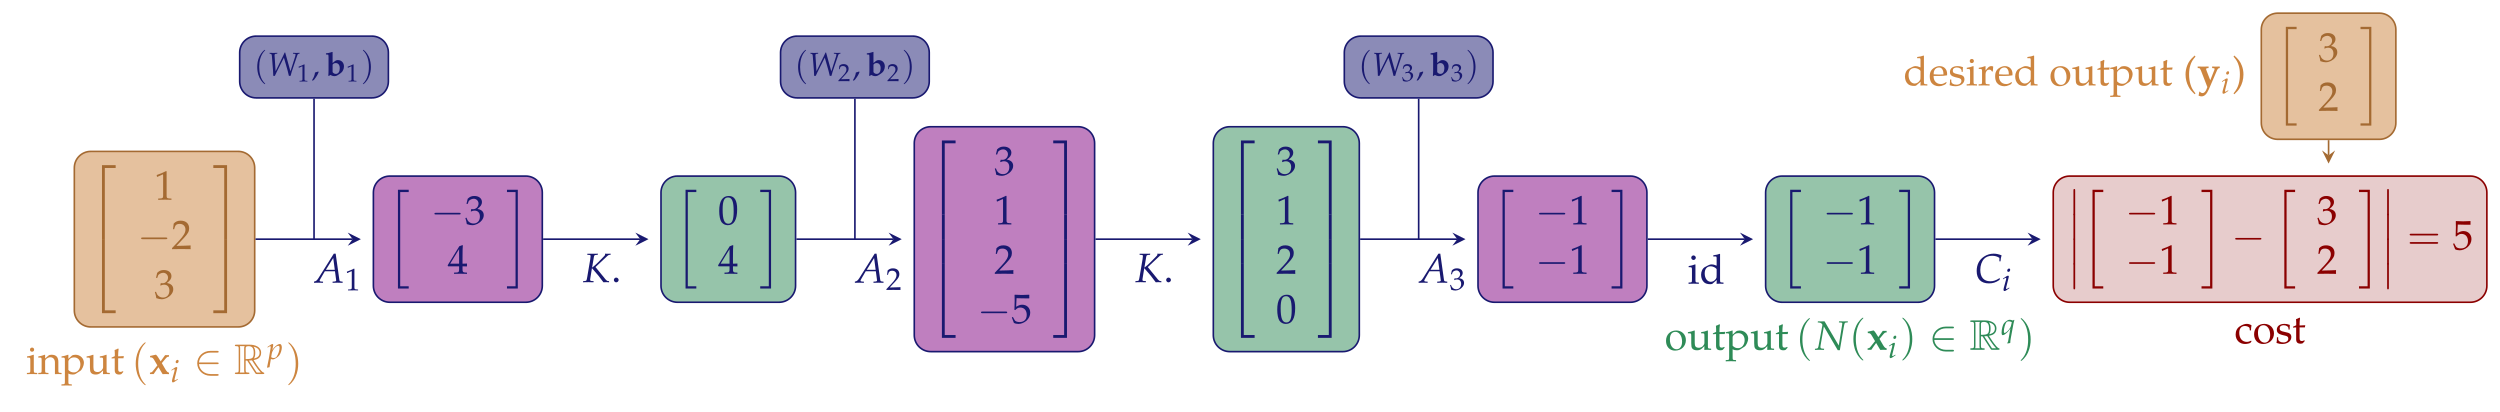 <?xml version="1.0" encoding="UTF-8"?>
<svg xmlns="http://www.w3.org/2000/svg" xmlns:xlink="http://www.w3.org/1999/xlink" width="605.397pt" height="99.685pt" viewBox="0 0 605.397 99.685" version="1.1">
<defs>
<g>
<symbol overflow="visible" id="glyph0-0">
<path style="stroke:none;" d=""/>
</symbol>
<symbol overflow="visible" id="glyph0-1">
<path style="stroke:none;" d="M 3.25 17.547 L 3.938 17.547 L 3.938 0.297 L 6.562 0.297 L 6.562 -0.391 L 3.25 -0.391 Z M 3.25 17.547 "/>
</symbol>
<symbol overflow="visible" id="glyph0-2">
<path style="stroke:none;" d="M 3.25 17.531 L 6.562 17.531 L 6.562 16.844 L 3.938 16.844 L 3.938 -0.406 L 3.25 -0.406 Z M 3.25 17.531 "/>
</symbol>
<symbol overflow="visible" id="glyph0-3">
<path style="stroke:none;" d="M 2.703 17.547 L 3.391 17.547 L 3.391 -0.391 L 0.062 -0.391 L 0.062 0.297 L 2.703 0.297 Z M 2.703 17.547 "/>
</symbol>
<symbol overflow="visible" id="glyph0-4">
<path style="stroke:none;" d="M 2.703 16.844 L 0.062 16.844 L 0.062 17.531 L 3.391 17.531 L 3.391 -0.406 L 2.703 -0.406 Z M 2.703 16.844 "/>
</symbol>
<symbol overflow="visible" id="glyph0-5">
<path style="stroke:none;" d="M 2.5 23.516 L 5.109 23.516 L 5.109 22.969 L 3.047 22.969 L 3.047 0.156 L 5.109 0.156 L 5.109 -0.406 L 2.5 -0.406 Z M 2.5 23.516 "/>
</symbol>
<symbol overflow="visible" id="glyph0-6">
<path style="stroke:none;" d="M 2.219 22.969 L 0.141 22.969 L 0.141 23.516 L 2.766 23.516 L 2.766 -0.406 L 0.141 -0.406 L 0.141 0.156 L 2.219 0.156 Z M 2.219 22.969 "/>
</symbol>
<symbol overflow="visible" id="glyph0-7">
<path style="stroke:none;" d="M 3.25 5.984 L 3.938 5.984 L 3.938 -0.016 L 3.25 -0.016 Z M 3.25 5.984 "/>
</symbol>
<symbol overflow="visible" id="glyph0-8">
<path style="stroke:none;" d="M 2.703 5.984 L 3.391 5.984 L 3.391 -0.016 L 2.703 -0.016 Z M 2.703 5.984 "/>
</symbol>
<symbol overflow="visible" id="glyph0-9">
<path style="stroke:none;" d="M 1.453 5.828 C 1.453 5.984 1.453 6.188 1.656 6.188 C 1.875 6.188 1.875 5.984 1.875 5.828 L 1.875 0.156 C 1.875 0 1.875 -0.203 1.672 -0.203 C 1.453 -0.203 1.453 -0.016 1.453 0.156 Z M 1.453 5.828 "/>
</symbol>
<symbol overflow="visible" id="glyph1-0">
<path style="stroke:none;" d=""/>
</symbol>
<symbol overflow="visible" id="glyph1-1">
<path style="stroke:none;" d="M 0.672 -5.531 L 0.766 -5.531 L 2.047 -6.109 C 2.062 -6.125 2.078 -6.125 2.078 -6.125 C 2.141 -6.125 2.156 -6.031 2.156 -5.797 L 2.156 -0.953 C 2.156 -0.438 2.047 -0.328 1.516 -0.297 L 0.953 -0.266 L 0.953 0.031 C 2.5 0 2.5 0 2.609 0 C 2.734 0 2.953 0 3.297 0.016 C 3.406 0.016 3.766 0.016 4.172 0.031 L 4.172 -0.266 L 3.656 -0.297 C 3.094 -0.328 3 -0.438 3 -0.953 L 3 -6.875 L 2.859 -6.922 C 2.219 -6.578 1.5 -6.281 0.594 -5.969 Z M 0.672 -5.531 "/>
</symbol>
<symbol overflow="visible" id="glyph1-2">
<path style="stroke:none;" d="M 0.156 -0.234 L 0.156 0.031 C 2.031 0 2.031 0 2.375 0 C 2.734 0 2.734 0 4.672 0.031 C 4.641 -0.172 4.641 -0.281 4.641 -0.422 C 4.641 -0.547 4.641 -0.641 4.672 -0.875 C 3.516 -0.812 3.062 -0.812 1.219 -0.766 L 3.031 -2.688 C 4 -3.719 4.297 -4.266 4.297 -5.016 C 4.297 -6.156 3.516 -6.875 2.25 -6.875 C 1.531 -6.875 1.047 -6.672 0.562 -6.172 L 0.391 -4.812 L 0.672 -4.812 L 0.812 -5.281 C 0.969 -5.859 1.328 -6.094 2 -6.094 C 2.844 -6.094 3.406 -5.562 3.406 -4.719 C 3.406 -3.969 2.984 -3.234 1.859 -2.031 Z M 0.156 -0.234 "/>
</symbol>
<symbol overflow="visible" id="glyph1-3">
<path style="stroke:none;" d="M 0.422 -4.969 L 0.734 -4.969 L 0.922 -5.516 C 1.031 -5.859 1.656 -6.203 2.172 -6.203 C 2.828 -6.203 3.344 -5.672 3.344 -5.047 C 3.344 -4.297 2.766 -3.672 2.047 -3.672 C 1.969 -3.672 1.859 -3.672 1.734 -3.688 L 1.578 -3.703 L 1.469 -3.172 L 1.531 -3.109 C 1.906 -3.281 2.109 -3.328 2.375 -3.328 C 3.203 -3.328 3.672 -2.797 3.672 -1.891 C 3.672 -0.875 3.078 -0.203 2.141 -0.203 C 1.688 -0.203 1.281 -0.359 0.984 -0.641 C 0.734 -0.859 0.609 -1.094 0.422 -1.625 L 0.156 -1.531 C 0.359 -0.922 0.438 -0.562 0.5 -0.062 C 1.031 0.125 1.469 0.203 1.828 0.203 C 2.625 0.203 3.547 -0.25 4.094 -0.922 C 4.438 -1.328 4.609 -1.766 4.609 -2.234 C 4.609 -2.719 4.406 -3.125 4.047 -3.375 C 3.797 -3.562 3.562 -3.641 3.078 -3.734 C 3.875 -4.344 4.172 -4.812 4.172 -5.391 C 4.172 -6.281 3.422 -6.875 2.328 -6.875 C 1.641 -6.875 1.203 -6.672 0.719 -6.203 Z M 0.422 -4.969 "/>
</symbol>
<symbol overflow="visible" id="glyph1-4">
<path style="stroke:none;" d="M 2.797 -1.797 L 2.797 -1.062 C 2.797 -0.453 2.688 -0.312 2.188 -0.297 L 1.578 -0.266 L 1.578 0.031 C 2.906 0 2.906 0 3.141 0 C 3.375 0 3.375 0 4.703 0.031 L 4.703 -0.266 L 4.234 -0.297 C 3.734 -0.328 3.625 -0.453 3.625 -1.062 L 3.625 -1.797 C 4.219 -1.797 4.422 -1.797 4.703 -1.766 L 4.703 -2.469 C 4.234 -2.438 4.047 -2.438 3.891 -2.438 L 3.625 -2.438 L 3.625 -3.828 C 3.625 -5.609 3.656 -6.453 3.703 -6.875 L 3.578 -6.922 L 2.844 -6.656 L 0.016 -2.031 L 0.125 -1.797 Z M 2.797 -2.438 L 0.641 -2.438 L 2.797 -5.953 Z M 2.797 -2.438 "/>
</symbol>
<symbol overflow="visible" id="glyph1-5">
<path style="stroke:none;" d="M 2.625 -6.875 C 1.078 -6.875 0.297 -5.641 0.297 -3.234 C 0.297 -2.062 0.5 -1.062 0.844 -0.562 C 1.203 -0.078 1.75 0.203 2.375 0.203 C 3.875 0.203 4.641 -1.094 4.641 -3.656 C 4.641 -5.828 3.984 -6.875 2.625 -6.875 Z M 2.438 -6.516 C 3.406 -6.516 3.797 -5.547 3.797 -3.156 C 3.797 -1.031 3.422 -0.156 2.5 -0.156 C 1.531 -0.156 1.125 -1.156 1.125 -3.594 C 1.125 -5.688 1.5 -6.516 2.438 -6.516 Z M 2.438 -6.516 "/>
</symbol>
<symbol overflow="visible" id="glyph1-6">
<path style="stroke:none;" d="M 1.266 -6.031 C 2.547 -5.984 3.109 -5.984 4.312 -5.984 L 4.359 -6.031 C 4.344 -6.203 4.344 -6.297 4.344 -6.422 C 4.344 -6.562 4.344 -6.641 4.359 -6.812 L 4.312 -6.875 C 3.562 -6.828 3.109 -6.812 2.578 -6.812 C 2.031 -6.812 1.578 -6.828 0.844 -6.875 L 0.781 -6.812 C 0.797 -6.203 0.812 -5.766 0.812 -5.453 C 0.812 -4.609 0.781 -3.656 0.75 -3.203 L 0.953 -3.156 C 1.422 -3.625 1.688 -3.766 2.172 -3.766 C 3.125 -3.766 3.734 -3.078 3.734 -2 C 3.734 -0.891 3.094 -0.25 2 -0.25 C 1.469 -0.25 0.969 -0.422 0.828 -0.688 L 0.375 -1.5 L 0.125 -1.359 C 0.359 -0.797 0.484 -0.484 0.625 -0.047 C 0.891 0.109 1.297 0.203 1.719 0.203 C 2.391 0.203 3.094 -0.094 3.656 -0.562 C 4.25 -1.109 4.578 -1.781 4.578 -2.516 C 4.578 -3.656 3.766 -4.453 2.625 -4.453 C 2.156 -4.453 1.797 -4.312 1.172 -3.953 Z M 1.266 -6.031 "/>
</symbol>
<symbol overflow="visible" id="glyph1-7">
<path style="stroke:none;" d="M 1.234 -1.109 C 0.938 -1.109 0.672 -0.828 0.672 -0.531 C 0.672 -0.234 0.938 0.047 1.219 0.047 C 1.547 0.047 1.828 -0.219 1.828 -0.531 C 1.828 -0.828 1.547 -1.109 1.234 -1.109 Z M 1.234 -1.109 "/>
</symbol>
<symbol overflow="visible" id="glyph1-8">
<path style="stroke:none;" d="M 1.875 -4.641 L 1.781 -4.672 C 1.281 -4.469 0.75 -4.328 0.234 -4.266 L 0.234 -3.984 L 0.594 -3.984 C 1 -3.984 1.031 -3.922 1.031 -3.266 L 1.031 -1.016 C 1.031 -0.391 1 -0.312 0.672 -0.297 L 0.203 -0.266 L 0.203 0.031 C 1.203 0 1.203 0 1.453 0 C 1.703 0 1.703 0 2.703 0.031 L 2.703 -0.266 L 2.25 -0.297 C 1.906 -0.312 1.875 -0.391 1.875 -1.016 Z M 1.422 -6.844 C 1.109 -6.844 0.859 -6.594 0.859 -6.297 C 0.859 -6 1.109 -5.734 1.406 -5.734 C 1.688 -5.734 1.969 -6 1.969 -6.297 C 1.969 -6.562 1.688 -6.844 1.422 -6.844 Z M 1.422 -6.844 "/>
</symbol>
<symbol overflow="visible" id="glyph1-9">
<path style="stroke:none;" d="M 4.109 -4.359 C 3.547 -4.594 3.266 -4.672 2.922 -4.672 C 2.656 -4.672 2.406 -4.609 2.156 -4.484 L 1.281 -4.031 C 0.719 -3.734 0.344 -3 0.344 -2.156 C 0.344 -1.359 0.625 -0.703 1.109 -0.297 C 1.453 -0.016 1.906 0.125 2.562 0.125 C 2.766 0.125 2.984 0.078 3.047 0.047 L 4.141 -0.891 L 4.094 0.031 C 4.578 0.016 4.75 0 4.859 0 C 4.938 0 5.078 0 5.297 0.016 C 5.359 0.016 5.562 0.016 5.766 0.031 L 5.766 -0.266 L 5.312 -0.297 C 4.969 -0.312 4.938 -0.391 4.938 -1.016 L 4.938 -7.156 L 4.859 -7.234 C 4.422 -7.062 4.094 -6.984 3.297 -6.875 L 3.297 -6.594 L 3.859 -6.594 C 4.031 -6.594 4.109 -6.484 4.109 -6.188 Z M 4.109 -2.203 C 4.109 -1.562 4.094 -1.453 3.953 -1.219 C 3.672 -0.75 3.188 -0.453 2.719 -0.453 C 1.844 -0.453 1.219 -1.297 1.219 -2.484 C 1.219 -3.562 1.75 -4.203 2.656 -4.203 C 3.031 -4.203 3.422 -4.078 3.781 -3.844 C 3.984 -3.703 4.109 -3.562 4.109 -3.484 Z M 4.109 -2.203 "/>
</symbol>
<symbol overflow="visible" id="glyph2-0">
<path style="stroke:none;" d=""/>
</symbol>
<symbol overflow="visible" id="glyph2-1">
<path style="stroke:none;" d="M 6.844 -2.391 C 7.016 -2.391 7.203 -2.391 7.203 -2.594 C 7.203 -2.797 7.016 -2.797 6.844 -2.797 L 1.219 -2.797 C 1.047 -2.797 0.859 -2.797 0.859 -2.594 C 0.859 -2.391 1.047 -2.391 1.219 -2.391 Z M 6.844 -2.391 "/>
</symbol>
<symbol overflow="visible" id="glyph2-2">
<path style="stroke:none;" d="M 5.688 -2.391 C 5.859 -2.391 6.047 -2.391 6.047 -2.594 C 6.047 -2.797 5.859 -2.797 5.688 -2.797 L 1.281 -2.797 C 1.406 -4.188 2.609 -5.188 4.062 -5.188 L 5.688 -5.188 C 5.859 -5.188 6.047 -5.188 6.047 -5.391 C 6.047 -5.609 5.859 -5.609 5.688 -5.609 L 4.047 -5.609 C 2.266 -5.609 0.859 -4.25 0.859 -2.594 C 0.859 -0.938 2.266 0.422 4.047 0.422 L 5.688 0.422 C 5.859 0.422 6.047 0.422 6.047 0.203 C 6.047 0 5.859 0 5.688 0 L 4.062 0 C 2.609 0 1.406 -1 1.281 -2.391 Z M 5.688 -2.391 "/>
</symbol>
<symbol overflow="visible" id="glyph3-0">
<path style="stroke:none;" d=""/>
</symbol>
<symbol overflow="visible" id="glyph3-1">
<path style="stroke:none;" d="M 2.703 0.031 L 2.703 -0.266 L 2.25 -0.297 C 1.906 -0.312 1.875 -0.391 1.875 -1.016 L 1.875 -4.641 L 1.781 -4.672 C 1.281 -4.469 0.75 -4.328 0.234 -4.266 L 0.234 -3.984 L 0.594 -3.984 C 1 -3.984 1.031 -3.922 1.031 -3.266 L 1.031 -1.016 C 1.031 -0.391 1 -0.312 0.672 -0.297 L 0.203 -0.266 L 0.203 0.031 C 0.625 0.016 1.031 0 1.453 0 C 1.875 0 2.281 0.016 2.703 0.031 Z M 1.953 -5.906 C 1.953 -6.188 1.75 -6.406 1.469 -6.406 C 1.156 -6.406 0.953 -6.203 0.953 -5.906 C 0.953 -5.609 1.156 -5.406 1.453 -5.406 C 1.75 -5.406 1.953 -5.609 1.953 -5.906 Z M 1.953 -5.906 "/>
</symbol>
<symbol overflow="visible" id="glyph3-2">
<path style="stroke:none;" d="M 5.703 0.031 L 5.703 -0.266 L 5.297 -0.297 C 4.953 -0.312 4.922 -0.375 4.922 -1.016 L 4.922 -2.938 C 4.922 -4.109 4.375 -4.672 3.266 -4.672 C 2.891 -4.672 2.688 -4.609 2.469 -4.422 L 1.719 -3.766 L 1.719 -4.641 L 1.625 -4.672 C 1.109 -4.469 0.594 -4.328 0.062 -4.266 L 0.062 -3.984 L 0.438 -3.984 C 0.844 -3.984 0.875 -3.922 0.875 -3.266 L 0.875 -1.016 C 0.875 -0.391 0.844 -0.312 0.516 -0.297 L 0.062 -0.266 L 0.062 0.031 C 0.469 0.016 0.891 0 1.297 0 C 1.703 0 2.125 0.016 2.531 0.031 L 2.531 -0.266 L 2.078 -0.297 C 1.75 -0.312 1.719 -0.391 1.719 -1.016 L 1.719 -3.125 C 1.719 -3.578 2.375 -4.062 2.984 -4.062 C 3.656 -4.062 4.094 -3.562 4.094 -2.797 L 4.094 0.031 C 4.344 0.016 4.609 0 4.875 0 C 5.156 0 5.422 0.016 5.703 0.031 Z M 5.703 0.031 "/>
</symbol>
<symbol overflow="visible" id="glyph3-3">
<path style="stroke:none;" d="M 5.516 -2.703 C 5.516 -3.812 4.609 -4.672 3.453 -4.672 C 3.078 -4.672 2.719 -4.578 2.562 -4.422 L 1.75 -3.672 L 1.75 -4.641 L 1.656 -4.672 C 1.141 -4.469 0.625 -4.328 0.094 -4.266 L 0.094 -3.984 L 0.469 -3.984 C 0.875 -3.984 0.906 -3.922 0.906 -3.266 L 0.906 1.75 C 0.906 2.375 0.875 2.453 0.531 2.469 L 0.078 2.5 L 0.078 2.797 C 0.5 2.781 0.906 2.766 1.328 2.766 C 1.75 2.766 2.156 2.781 2.578 2.797 L 2.578 2.5 L 2.109 2.469 C 1.781 2.453 1.75 2.375 1.75 1.75 L 1.75 -0.125 C 2.047 0.047 2.359 0.125 2.812 0.125 C 3.094 0.125 3.359 0.062 3.516 -0.047 L 4.656 -0.781 C 5.047 -1.031 5.516 -2.062 5.516 -2.703 Z M 4.656 -2.328 C 4.656 -1.219 3.984 -0.391 3.094 -0.391 C 2.547 -0.391 2.141 -0.562 1.75 -0.984 L 1.75 -3.047 C 1.75 -3.188 1.797 -3.297 1.922 -3.469 C 2.219 -3.844 2.625 -4.031 3.125 -4.031 C 4.062 -4.031 4.656 -3.375 4.656 -2.328 Z M 4.656 -2.328 "/>
</symbol>
<symbol overflow="visible" id="glyph3-4">
<path style="stroke:none;" d="M 5.797 0.031 L 5.797 -0.266 L 5.391 -0.297 C 5.047 -0.312 5.016 -0.375 5.016 -1.016 L 5.016 -4.641 L 4.922 -4.672 C 4.422 -4.469 3.891 -4.328 3.375 -4.266 L 3.375 -3.984 L 3.734 -3.984 C 4.141 -3.984 4.172 -3.922 4.172 -3.266 L 4.172 -1.641 C 4.172 -1.422 4.031 -1.141 3.812 -0.906 C 3.531 -0.625 3.203 -0.484 2.828 -0.484 C 2.469 -0.484 2.188 -0.594 2.031 -0.781 C 1.891 -0.953 1.828 -1.25 1.828 -1.688 L 1.828 -4.641 L 1.734 -4.672 C 1.219 -4.469 0.703 -4.328 0.172 -4.266 L 0.172 -3.984 L 0.547 -3.984 C 0.953 -3.984 0.984 -3.922 0.984 -3.266 L 0.984 -1.578 C 0.984 -0.891 1.047 -0.578 1.219 -0.328 C 1.453 -0.031 1.828 0.125 2.391 0.125 C 2.844 0.125 3.234 -0.016 3.516 -0.266 L 4.172 -0.891 C 4.172 -0.594 4.172 -0.438 4.141 0.031 C 4.422 0.016 4.688 0 4.969 0 C 5.25 0 5.516 0.016 5.797 0.031 Z M 5.797 0.031 "/>
</symbol>
<symbol overflow="visible" id="glyph3-5">
<path style="stroke:none;" d="M 3.188 -4.344 L 1.812 -4.281 L 1.812 -4.672 C 1.812 -5.078 1.844 -5.438 1.922 -6.078 L 1.797 -6.188 C 1.562 -6.047 1.266 -5.906 0.953 -5.812 C 0.984 -5.516 1 -5.328 1 -5.031 L 1 -4.328 L 0.219 -3.984 L 0.219 -3.766 L 0.984 -3.812 L 0.984 -0.938 C 0.984 -0.203 1.312 0.125 2.078 0.125 C 2.297 0.125 2.547 0.062 2.609 0 L 3.078 -0.531 L 2.953 -0.703 C 2.703 -0.562 2.547 -0.516 2.359 -0.516 C 1.969 -0.516 1.812 -0.703 1.812 -1.203 L 1.812 -3.812 L 3.094 -3.812 Z M 3.188 -4.344 "/>
</symbol>
<symbol overflow="visible" id="glyph3-6">
<path style="stroke:none;" d="M 5.125 -2.359 C 5.125 -3.703 4.141 -4.672 2.781 -4.672 C 1.328 -4.672 0.312 -3.656 0.312 -2.156 C 0.312 -0.75 1.203 0.203 2.5 0.203 C 4.031 0.203 5.125 -0.875 5.125 -2.359 Z M 4.203 -2 C 4.203 -0.844 3.688 -0.125 2.875 -0.125 C 1.906 -0.125 1.25 -1.094 1.25 -2.5 C 1.25 -3.703 1.719 -4.344 2.609 -4.344 C 3.516 -4.344 4.203 -3.344 4.203 -2 Z M 4.203 -2 "/>
</symbol>
<symbol overflow="visible" id="glyph3-7">
<path style="stroke:none;" d="M 4.109 -0.453 L 4.016 -0.609 C 3.656 -0.406 3.328 -0.312 2.969 -0.312 C 1.859 -0.312 1.141 -1.172 1.141 -2.5 C 1.141 -3.562 1.641 -4.156 2.531 -4.156 C 2.969 -4.156 3.453 -3.953 3.625 -3.703 L 3.703 -3.094 L 3.984 -3.094 C 3.984 -3.562 4.031 -3.969 4.109 -4.328 C 3.719 -4.562 3.375 -4.672 2.953 -4.672 C 2.484 -4.672 1.922 -4.484 1.328 -4.109 C 0.625 -3.672 0.266 -2.969 0.266 -2.094 C 0.266 -0.75 1.203 0.203 2.547 0.203 C 3.062 0.203 3.812 0.016 3.906 -0.141 Z M 4.109 -0.453 "/>
</symbol>
<symbol overflow="visible" id="glyph3-8">
<path style="stroke:none;" d="M 3.891 -1.469 C 3.891 -1.781 3.812 -2.016 3.625 -2.219 C 3.359 -2.469 3.031 -2.578 2.156 -2.75 C 1.328 -2.906 1.062 -3.109 1.062 -3.562 C 1.062 -4.062 1.422 -4.344 2.031 -4.344 C 2.688 -4.344 3.203 -4 3.203 -3.531 L 3.203 -3.297 L 3.484 -3.297 C 3.484 -3.875 3.5 -4.109 3.531 -4.422 C 3 -4.609 2.641 -4.672 2.234 -4.672 C 1.078 -4.672 0.375 -4.125 0.375 -3.234 C 0.375 -2.75 0.594 -2.406 1.047 -2.203 C 1.312 -2.078 1.844 -1.922 2.516 -1.781 C 2.969 -1.672 3.156 -1.469 3.156 -1.094 C 3.156 -0.547 2.656 -0.172 1.953 -0.172 C 1.219 -0.172 0.703 -0.516 0.703 -1.016 L 0.703 -1.422 L 0.406 -1.422 C 0.406 -0.734 0.375 -0.438 0.297 -0.047 C 0.812 0.125 1.203 0.203 1.672 0.203 C 2.969 0.203 3.891 -0.5 3.891 -1.469 Z M 3.891 -1.469 "/>
</symbol>
<symbol overflow="visible" id="glyph3-9">
<path style="stroke:none;" d="M 5.766 0.031 L 5.766 -0.266 L 5.312 -0.297 C 4.969 -0.312 4.938 -0.391 4.938 -1.016 L 4.938 -7.156 L 4.859 -7.234 C 4.422 -7.062 4.094 -6.984 3.297 -6.875 L 3.297 -6.594 L 3.859 -6.594 C 4.031 -6.594 4.109 -6.484 4.109 -6.188 L 4.109 -4.359 C 3.547 -4.594 3.266 -4.672 2.922 -4.672 C 2.656 -4.672 2.406 -4.609 2.156 -4.484 L 1.281 -4.031 C 0.719 -3.734 0.344 -3 0.344 -2.156 C 0.344 -1.359 0.625 -0.703 1.109 -0.297 C 1.453 -0.016 1.906 0.125 2.562 0.125 C 2.766 0.125 2.984 0.078 3.047 0.047 L 4.141 -0.891 L 4.094 0.031 C 4.359 0.016 4.609 0 4.859 0 C 5.156 0 5.469 0.016 5.766 0.031 Z M 4.109 -2.203 C 4.109 -1.562 4.094 -1.453 3.953 -1.219 C 3.672 -0.75 3.188 -0.453 2.719 -0.453 C 1.844 -0.453 1.219 -1.297 1.219 -2.484 C 1.219 -3.562 1.75 -4.203 2.656 -4.203 C 3.031 -4.203 3.422 -4.078 3.781 -3.844 C 3.984 -3.703 4.109 -3.562 4.109 -3.484 Z M 4.109 -2.203 "/>
</symbol>
<symbol overflow="visible" id="glyph3-10">
<path style="stroke:none;" d="M 4.469 -2.781 C 4.469 -3.922 3.734 -4.672 2.609 -4.672 C 2.25 -4.672 1.812 -4.547 1.406 -4.312 C 0.594 -3.844 0.266 -3.219 0.266 -2.188 C 0.266 -1.562 0.406 -1.016 0.672 -0.641 C 1.062 -0.109 1.75 0.203 2.5 0.203 C 2.859 0.203 3.234 0.125 3.641 -0.062 C 3.906 -0.172 4.109 -0.297 4.156 -0.359 L 4.359 -0.703 L 4.234 -0.797 C 3.594 -0.422 3.359 -0.328 2.938 -0.328 C 2.281 -0.328 1.75 -0.625 1.469 -1.109 C 1.281 -1.438 1.203 -1.719 1.188 -2.297 L 2.641 -2.297 C 3.328 -2.297 3.766 -2.328 4.453 -2.438 C 4.453 -2.578 4.469 -2.656 4.469 -2.781 Z M 3.578 -2.656 L 2.469 -2.625 C 2 -2.625 1.75 -2.641 1.203 -2.688 C 1.203 -3.156 1.25 -3.375 1.375 -3.641 C 1.578 -4.078 2.016 -4.344 2.5 -4.344 C 2.828 -4.344 3.078 -4.219 3.266 -3.953 C 3.484 -3.625 3.578 -3.328 3.578 -2.656 Z M 3.578 -2.656 "/>
</symbol>
<symbol overflow="visible" id="glyph3-11">
<path style="stroke:none;" d="M 3.734 -4.562 C 3.625 -4.641 3.438 -4.672 3.266 -4.672 C 2.953 -4.672 2.641 -4.516 2.438 -4.266 L 1.875 -3.609 L 1.875 -4.641 L 1.781 -4.672 C 1.281 -4.469 0.75 -4.328 0.234 -4.266 L 0.234 -3.984 L 0.594 -3.984 C 1 -3.984 1.031 -3.922 1.031 -3.266 L 1.031 -1.016 C 1.031 -0.391 1 -0.312 0.672 -0.297 L 0.203 -0.266 L 0.203 0.031 C 0.625 0.016 1.031 0 1.438 0 C 1.906 0 2.375 0.016 2.859 0.031 L 2.859 -0.266 L 2.344 -0.297 C 1.891 -0.328 1.875 -0.359 1.875 -1.016 L 1.875 -2.734 C 1.875 -3.328 2.266 -3.828 2.766 -3.828 C 3.062 -3.828 3.266 -3.688 3.422 -3.375 L 3.641 -3.375 Z M 3.734 -4.562 "/>
</symbol>
<symbol overflow="visible" id="glyph3-12">
<path style="stroke:none;" d="M 3 1.938 C 2.281 1.047 2.031 0.562 1.766 -0.328 C 1.562 -1.047 1.453 -1.797 1.453 -2.656 C 1.453 -3.484 1.547 -4.188 1.75 -4.828 C 2 -5.656 2.266 -6.125 3 -6.984 L 2.812 -7.234 C 1.781 -6.312 1.359 -5.766 0.984 -4.781 C 0.734 -4.109 0.594 -3.406 0.594 -2.656 C 0.594 -1.578 0.844 -0.578 1.328 0.312 C 1.672 0.984 2 1.375 2.812 2.141 Z M 3 1.938 "/>
</symbol>
<symbol overflow="visible" id="glyph3-13">
<path style="stroke:none;" d="M 2.719 -2.641 C 2.719 -3.406 2.594 -4.109 2.328 -4.781 C 1.953 -5.75 1.547 -6.297 0.516 -7.234 L 0.312 -6.984 C 1.047 -6.125 1.312 -5.656 1.562 -4.828 C 1.766 -4.188 1.859 -3.484 1.859 -2.656 C 1.859 -1.797 1.766 -1.047 1.562 -0.328 C 1.297 0.562 1.031 1.047 0.312 1.938 L 0.516 2.141 C 1.203 1.5 1.484 1.172 1.797 0.672 C 2.406 -0.297 2.719 -1.453 2.719 -2.641 Z M 2.719 -2.641 "/>
</symbol>
<symbol overflow="visible" id="glyph4-0">
<path style="stroke:none;" d=""/>
</symbol>
<symbol overflow="visible" id="glyph4-1">
<path style="stroke:none;" d="M 3.438 2.484 C 3.438 2.453 3.438 2.438 3.25 2.266 C 1.953 0.953 1.625 -1 1.625 -2.594 C 1.625 -4.406 2.016 -6.203 3.297 -7.5 C 3.438 -7.625 3.438 -7.641 3.438 -7.672 C 3.438 -7.75 3.391 -7.781 3.328 -7.781 C 3.234 -7.781 2.297 -7.078 1.688 -5.766 C 1.156 -4.609 1.031 -3.469 1.031 -2.594 C 1.031 -1.781 1.141 -0.531 1.719 0.641 C 2.328 1.922 3.234 2.594 3.328 2.594 C 3.391 2.594 3.438 2.562 3.438 2.484 Z M 3.438 2.484 "/>
</symbol>
<symbol overflow="visible" id="glyph4-2">
<path style="stroke:none;" d="M 3 -2.594 C 3 -3.406 2.891 -4.656 2.312 -5.828 C 1.688 -7.109 0.797 -7.781 0.688 -7.781 C 0.641 -7.781 0.594 -7.734 0.594 -7.672 C 0.594 -7.641 0.594 -7.625 0.781 -7.438 C 1.812 -6.406 2.391 -4.766 2.391 -2.594 C 2.391 -0.812 2.016 1 0.719 2.312 C 0.594 2.438 0.594 2.453 0.594 2.484 C 0.594 2.547 0.641 2.594 0.688 2.594 C 0.797 2.594 1.734 1.891 2.344 0.578 C 2.875 -0.578 3 -1.719 3 -2.594 Z M 3 -2.594 "/>
</symbol>
<symbol overflow="visible" id="glyph4-3">
<path style="stroke:none;" d="M 7.125 -3.391 C 7.281 -3.391 7.484 -3.391 7.484 -3.594 C 7.484 -3.812 7.281 -3.812 7.141 -3.812 L 0.922 -3.812 C 0.781 -3.812 0.578 -3.812 0.578 -3.594 C 0.578 -3.391 0.781 -3.391 0.938 -3.391 Z M 7.141 -1.375 C 7.281 -1.375 7.484 -1.375 7.484 -1.594 C 7.484 -1.797 7.281 -1.797 7.125 -1.797 L 0.938 -1.797 C 0.781 -1.797 0.578 -1.797 0.578 -1.594 C 0.578 -1.375 0.781 -1.375 0.922 -1.375 Z M 7.141 -1.375 "/>
</symbol>
<symbol overflow="visible" id="glyph5-0">
<path style="stroke:none;" d=""/>
</symbol>
<symbol overflow="visible" id="glyph5-1">
<path style="stroke:none;" d="M 2 -2.094 L 0.891 -0.703 C 0.703 -0.453 0.516 -0.359 0.203 -0.344 L 0.203 0 L 1.109 0 C 1.406 -0.453 1.516 -0.609 1.641 -0.781 L 2.266 -1.656 L 3.266 0.031 L 4.047 0 C 4.453 0.016 4.531 0.016 4.812 0.031 L 4.812 -0.344 C 4.5 -0.375 4.312 -0.562 3.953 -1.125 L 3.078 -2.641 L 4.031 -3.781 C 4.344 -4.141 4.453 -4.203 4.812 -4.203 L 4.812 -4.578 L 3.875 -4.578 L 2.797 -3.078 L 2.266 -3.922 C 2.031 -4.312 1.859 -4.531 1.656 -4.688 C 1.312 -4.609 0.562 -4.453 0.203 -4.375 L 0.281 -4.016 C 0.328 -4.031 0.406 -4.031 0.422 -4.031 C 0.75 -4.031 0.938 -3.891 1.203 -3.453 Z M 2 -2.094 "/>
</symbol>
<symbol overflow="visible" id="glyph5-2">
<path style="stroke:none;" d="M 2.734 -4.203 L 2.734 -4.578 L 1.422 -4.547 C 1.297 -4.547 1.141 -4.547 0.094 -4.578 L 0.094 -4.203 L 0.453 -4.172 C 0.594 -4.172 0.719 -4 0.875 -3.625 L 2.438 0.406 L 2.219 0.953 C 1.984 1.531 1.641 1.859 1.297 1.859 C 1.031 1.859 0.828 1.75 0.594 1.5 L 0.484 1.531 L 0.312 2.484 C 0.578 2.609 0.812 2.656 1.031 2.656 C 1.734 2.656 2.281 2.109 2.797 0.938 L 4.781 -3.672 C 4.891 -3.953 5.047 -4.109 5.188 -4.141 L 5.438 -4.203 L 5.438 -4.578 L 4.516 -4.547 C 4.484 -4.547 4.172 -4.562 3.594 -4.578 L 3.594 -4.203 L 3.922 -4.172 C 4.078 -4.172 4.188 -4.094 4.188 -3.984 C 4.188 -3.922 4.172 -3.812 4.141 -3.766 L 3.141 -1.25 L 2.297 -3.422 C 2.297 -3.422 2.266 -3.5 2.25 -3.562 C 2.156 -3.766 2.141 -3.844 2.141 -3.953 C 2.141 -4.078 2.25 -4.172 2.391 -4.172 Z M 2.734 -4.203 "/>
</symbol>
<symbol overflow="visible" id="glyph6-0">
<path style="stroke:none;" d=""/>
</symbol>
<symbol overflow="visible" id="glyph6-1">
<path style="stroke:none;" d="M 0.25 -2.938 L 0.312 -2.781 L 0.547 -2.953 C 0.828 -3.125 0.859 -3.141 0.906 -3.141 C 0.984 -3.141 1.047 -3.062 1.047 -2.969 C 1.047 -2.906 1.016 -2.734 0.984 -2.625 L 0.484 -0.812 C 0.422 -0.578 0.391 -0.375 0.391 -0.234 C 0.391 -0.047 0.469 0.062 0.609 0.062 C 0.812 0.062 1.078 -0.094 1.828 -0.641 L 1.75 -0.781 L 1.547 -0.656 C 1.328 -0.5 1.156 -0.422 1.094 -0.422 C 1.031 -0.422 1 -0.5 1 -0.578 C 1 -0.656 1.016 -0.719 1.047 -0.875 L 1.625 -3.188 C 1.656 -3.312 1.672 -3.391 1.672 -3.453 C 1.672 -3.578 1.609 -3.656 1.484 -3.656 C 1.312 -3.656 1.031 -3.5 0.469 -3.094 Z M 1.734 -5.391 C 1.516 -5.391 1.281 -5.141 1.281 -4.891 C 1.281 -4.703 1.406 -4.578 1.578 -4.578 C 1.812 -4.578 2 -4.797 2 -5.078 C 2 -5.266 1.891 -5.391 1.734 -5.391 Z M 1.734 -5.391 "/>
</symbol>
<symbol overflow="visible" id="glyph6-2">
<path style="stroke:none;" d="M 0.875 -0.016 L 0.938 0 C 1.141 0.062 1.25 0.078 1.328 0.078 C 1.766 0.078 2.625 -0.469 2.953 -0.953 C 3.266 -1.406 3.531 -2.25 3.531 -2.812 C 3.531 -3.312 3.344 -3.656 3.078 -3.656 C 2.766 -3.656 2.359 -3.453 1.969 -3.094 C 1.656 -2.828 1.5 -2.641 1.234 -2.188 L 1.406 -3.094 C 1.438 -3.219 1.453 -3.328 1.453 -3.422 C 1.453 -3.562 1.391 -3.656 1.281 -3.656 C 1.125 -3.656 0.828 -3.5 0.266 -3.094 L 0.062 -2.938 L 0.109 -2.781 L 0.359 -2.953 C 0.562 -3.078 0.656 -3.125 0.719 -3.125 C 0.797 -3.125 0.844 -3.047 0.844 -2.953 C 0.844 -2.891 0.828 -2.734 0.812 -2.656 L 0.375 -0.062 C 0.297 0.391 0.156 1.078 0 1.766 L -0.047 2.047 L 0 2.094 C 0.156 2.031 0.312 2 0.547 1.969 Z M 1.078 -1.25 C 1.25 -2.219 2.062 -3.219 2.688 -3.219 C 2.891 -3.219 2.984 -3.047 2.984 -2.703 C 2.984 -2.078 2.672 -1.188 2.281 -0.609 C 2.125 -0.391 1.875 -0.266 1.562 -0.266 C 1.328 -0.266 1.141 -0.328 0.953 -0.453 Z M 1.078 -1.25 "/>
</symbol>
<symbol overflow="visible" id="glyph6-3">
<path style="stroke:none;" d="M 2.922 -3.469 C 2.594 -3.594 2.375 -3.656 2.156 -3.656 C 1.953 -3.656 1.766 -3.594 1.547 -3.469 C 1.281 -3.297 0.953 -3.031 0.781 -2.828 C 0.484 -2.484 0.188 -1.375 0.188 -0.594 C 0.188 -0.141 0.266 0.078 0.453 0.078 C 0.625 0.078 0.766 0.016 1.016 -0.141 L 1.062 -0.188 C 1.562 -0.531 2.047 -1.078 2.328 -1.578 L 1.766 1.547 C 1.719 1.734 1.641 1.891 1.547 1.984 L 1.625 2.094 C 1.859 2.031 2.094 1.984 2.281 1.969 C 2.297 1.547 2.344 1.141 2.422 0.766 L 3.062 -2.703 C 3.156 -3.156 3.203 -3.359 3.281 -3.594 L 3.172 -3.641 Z M 2.5 -2.359 C 2.422 -1.969 2.25 -1.641 1.969 -1.281 C 1.578 -0.797 1.109 -0.453 0.891 -0.453 C 0.781 -0.453 0.734 -0.609 0.734 -0.859 C 0.734 -1.578 1.047 -2.719 1.375 -3.094 C 1.469 -3.219 1.688 -3.281 1.922 -3.281 C 2.141 -3.281 2.297 -3.234 2.656 -3.078 Z M 2.5 -2.359 "/>
</symbol>
<symbol overflow="visible" id="glyph7-0">
<path style="stroke:none;" d=""/>
</symbol>
<symbol overflow="visible" id="glyph7-1">
<path style="stroke:none;" d="M 2.781 -3.25 L 3.156 -3.25 L 4.703 -0.844 C 4.812 -0.688 5.062 -0.281 5.172 -0.125 C 5.25 0 5.281 0 5.516 0 L 6.953 0 C 7.141 0 7.297 0 7.297 -0.188 C 7.297 -0.266 7.234 -0.344 7.141 -0.359 C 6.75 -0.453 6.25 -1.125 6 -1.469 C 5.922 -1.562 5.406 -2.25 4.703 -3.375 C 5.641 -3.531 6.531 -3.938 6.531 -5.172 C 6.531 -6.609 5 -7.109 3.781 -7.109 L 0.516 -7.109 C 0.328 -7.109 0.172 -7.109 0.172 -6.922 C 0.172 -6.75 0.359 -6.75 0.453 -6.75 C 1.031 -6.75 1.094 -6.672 1.094 -6.156 L 1.094 -0.953 C 1.094 -0.438 1.031 -0.359 0.453 -0.359 C 0.359 -0.359 0.172 -0.359 0.172 -0.188 C 0.172 0 0.328 0 0.516 0 L 3.359 0 C 3.547 0 3.703 0 3.703 -0.188 C 3.703 -0.359 3.531 -0.359 3.406 -0.359 C 2.828 -0.359 2.781 -0.453 2.781 -0.953 Z M 4.781 -3.766 C 5.078 -4.156 5.109 -4.703 5.109 -5.156 C 5.109 -5.656 5.047 -6.203 4.703 -6.625 C 5.141 -6.531 6.156 -6.219 6.156 -5.172 C 6.156 -4.5 5.844 -3.969 4.781 -3.766 Z M 2.781 -6.188 C 2.781 -6.406 2.781 -6.75 3.422 -6.75 C 4.312 -6.75 4.734 -6.375 4.734 -5.156 C 4.734 -3.812 4.422 -3.625 2.781 -3.625 Z M 1.375 -0.359 C 1.453 -0.547 1.453 -0.844 1.453 -0.938 L 1.453 -6.172 C 1.453 -6.281 1.453 -6.562 1.375 -6.75 L 2.547 -6.75 C 2.422 -6.578 2.422 -6.375 2.422 -6.219 L 2.422 -0.938 C 2.422 -0.828 2.422 -0.547 2.5 -0.359 Z M 3.578 -3.25 C 3.656 -3.266 3.688 -3.281 3.781 -3.281 C 3.938 -3.281 4.156 -3.297 4.312 -3.312 C 4.469 -3.078 5.594 -1.219 6.453 -0.359 L 5.453 -0.359 Z M 3.578 -3.25 "/>
</symbol>
<symbol overflow="visible" id="glyph8-0">
<path style="stroke:none;" d=""/>
</symbol>
<symbol overflow="visible" id="glyph8-1">
<path style="stroke:none;" d="M 2.359 -6.891 L 1.562 -6.875 L 1.312 -6.875 C 1.281 -6.875 1.141 -6.875 0.906 -6.891 L 0.75 -6.891 L 0.703 -6.625 L 1.047 -6.594 C 1.219 -6.594 1.438 -6.516 1.547 -6.438 C 1.688 -6.312 1.844 -6.125 1.844 -6.047 C 1.844 -6.031 1.844 -6 1.828 -5.969 C 1.828 -5.969 1.828 -5.938 1.828 -5.922 C 1.812 -5.844 1.797 -5.766 1.797 -5.734 L 0.922 -1.016 C 0.797 -0.406 0.734 -0.312 0.375 -0.281 L 0.062 -0.25 L 0.016 0.031 L 1.125 0 C 1.25 0 1.25 0 2.219 0.031 L 2.266 -0.25 L 1.859 -0.281 C 1.453 -0.312 1.359 -0.391 1.359 -0.719 C 1.359 -0.797 1.375 -0.906 1.391 -1.016 L 2.188 -5.641 L 5.562 0.109 L 6.062 0.109 L 7 -5.406 C 7.203 -6.531 7.234 -6.562 7.594 -6.594 L 7.969 -6.625 L 8.016 -6.891 L 7.812 -6.891 L 6.922 -6.875 L 6.062 -6.891 L 5.875 -6.891 L 5.828 -6.625 L 6.297 -6.594 C 6.547 -6.594 6.656 -6.516 6.656 -6.359 C 6.656 -6.297 6.625 -6.031 6.594 -5.906 L 5.797 -1.031 Z M 2.359 -6.891 "/>
</symbol>
<symbol overflow="visible" id="glyph8-2">
<path style="stroke:none;" d="M 4.609 -7.031 L 0.891 -1.109 C 0.531 -0.562 0.344 -0.406 0.016 -0.312 L -0.188 -0.266 L -0.188 0.031 C 0.734 0 0.734 0 0.922 0 C 1.109 0 1.141 0 2 0.031 L 2 -0.25 L 1.469 -0.281 C 1.312 -0.297 1.172 -0.375 1.172 -0.469 C 1.172 -0.547 1.234 -0.688 1.422 -1.016 L 2.438 -2.766 L 4.891 -2.766 L 5.141 -0.891 L 5.141 -0.859 C 5.141 -0.844 5.156 -0.812 5.156 -0.766 C 5.172 -0.688 5.188 -0.594 5.188 -0.547 C 5.188 -0.391 5.031 -0.297 4.75 -0.281 L 4.312 -0.25 L 4.312 0.031 C 5.328 0 5.328 0 5.531 0 C 5.734 0 5.734 0 6.75 0.031 L 6.75 -0.25 L 6.484 -0.281 C 6.016 -0.344 6.016 -0.344 5.938 -0.797 L 5.062 -7.031 Z M 4.469 -5.984 L 4.844 -3.125 L 2.688 -3.125 Z M 4.469 -5.984 "/>
</symbol>
<symbol overflow="visible" id="glyph8-3">
<path style="stroke:none;" d="M 3.703 -6.625 L 3.734 -6.891 L 3.484 -6.891 L 2.594 -6.875 C 2.438 -6.875 2.25 -6.875 1.828 -6.875 L 1.188 -6.891 L 1.156 -6.625 L 1.625 -6.594 C 1.859 -6.594 1.969 -6.516 1.969 -6.328 C 1.969 -6.188 1.938 -5.906 1.891 -5.578 L 1.156 -1.25 C 0.984 -0.328 0.984 -0.312 0.578 -0.281 L 0.172 -0.25 L 0.125 0.031 L 0.547 0.016 C 1.031 0.016 1.25 0 1.453 0 L 2.406 0.031 L 2.672 0.031 L 2.703 -0.25 L 2.219 -0.281 C 1.938 -0.297 1.859 -0.375 1.859 -0.562 C 1.859 -0.625 1.859 -0.734 1.875 -0.781 L 2.297 -3.391 C 3.797 -1.688 4.031 -1.391 5.078 0.031 L 5.766 0 C 6.125 0.016 6.188 0.016 6.438 0.031 L 6.438 -0.266 L 6.234 -0.266 C 6.016 -0.266 5.812 -0.391 5.609 -0.641 L 3.156 -3.656 L 6.062 -6.375 C 6.219 -6.531 6.438 -6.625 6.594 -6.625 L 6.812 -6.625 L 6.812 -6.891 L 6.578 -6.891 C 6.375 -6.875 6.203 -6.875 6.125 -6.875 C 6.031 -6.875 5.875 -6.875 5.656 -6.891 L 5.469 -6.891 L 5.469 -6.609 C 5.469 -6.531 5.359 -6.406 5.078 -6.125 L 3.812 -4.828 C 3.375 -4.375 2.953 -4.016 2.328 -3.516 L 2.766 -6.109 C 2.844 -6.484 2.906 -6.562 3.281 -6.594 Z M 3.703 -6.625 "/>
</symbol>
<symbol overflow="visible" id="glyph8-4">
<path style="stroke:none;" d="M 5.953 -5.172 L 6.219 -5.172 C 6.266 -5.734 6.344 -6.172 6.484 -6.625 C 5.734 -6.922 5.156 -7.031 4.547 -7.031 C 3.734 -7.031 2.906 -6.781 2.219 -6.312 C 1.047 -5.531 0.453 -4.359 0.453 -2.828 C 0.453 -0.891 1.516 0.172 3.422 0.172 C 4.375 0.172 5.078 -0.047 5.984 -0.672 L 6.078 -1.031 L 5.984 -1.094 C 5.047 -0.531 4.531 -0.344 3.75 -0.344 C 2.188 -0.344 1.328 -1.312 1.328 -3.078 C 1.328 -4.188 1.672 -5.172 2.266 -5.797 C 2.734 -6.266 3.375 -6.516 4.172 -6.516 C 4.875 -6.516 5.391 -6.375 5.953 -6.016 Z M 5.953 -5.172 "/>
</symbol>
<symbol overflow="visible" id="glyph9-0">
<path style="stroke:none;" d=""/>
</symbol>
<symbol overflow="visible" id="glyph9-1">
<path style="stroke:none;" d="M 0.5 -4.203 L 0.578 -4.203 L 1.562 -4.641 C 1.562 -4.656 1.578 -4.656 1.578 -4.656 C 1.625 -4.656 1.641 -4.578 1.641 -4.406 L 1.641 -0.734 C 1.641 -0.328 1.562 -0.25 1.156 -0.234 L 0.734 -0.203 L 0.734 0.016 C 1.891 0 1.891 0 1.984 0 C 2.078 0 2.25 0 2.5 0 C 2.594 0.016 2.859 0.016 3.172 0.016 L 3.172 -0.203 L 2.781 -0.234 C 2.359 -0.25 2.281 -0.328 2.281 -0.734 L 2.281 -5.219 L 2.172 -5.266 C 1.688 -5 1.141 -4.781 0.453 -4.531 Z M 0.5 -4.203 "/>
</symbol>
<symbol overflow="visible" id="glyph9-2">
<path style="stroke:none;" d="M 0.125 -0.172 L 0.125 0.016 C 1.531 0 1.531 0 1.812 0 C 2.078 0 2.078 0 3.547 0.016 C 3.531 -0.141 3.531 -0.219 3.531 -0.312 C 3.531 -0.422 3.531 -0.5 3.547 -0.656 C 2.672 -0.625 2.328 -0.609 0.922 -0.578 L 2.297 -2.047 C 3.031 -2.828 3.266 -3.25 3.266 -3.812 C 3.266 -4.688 2.672 -5.219 1.719 -5.219 C 1.172 -5.219 0.797 -5.062 0.422 -4.688 L 0.297 -3.656 L 0.516 -3.656 L 0.609 -4.016 C 0.734 -4.453 1.016 -4.641 1.516 -4.641 C 2.172 -4.641 2.578 -4.234 2.578 -3.578 C 2.578 -3.016 2.266 -2.453 1.406 -1.547 Z M 0.125 -0.172 "/>
</symbol>
<symbol overflow="visible" id="glyph9-3">
<path style="stroke:none;" d="M 0.328 -3.781 L 0.562 -3.781 L 0.703 -4.203 C 0.781 -4.453 1.266 -4.719 1.656 -4.719 C 2.141 -4.719 2.547 -4.312 2.547 -3.828 C 2.547 -3.266 2.094 -2.781 1.562 -2.781 C 1.5 -2.781 1.422 -2.797 1.312 -2.797 L 1.203 -2.812 L 1.109 -2.406 L 1.172 -2.359 C 1.453 -2.5 1.594 -2.531 1.797 -2.531 C 2.438 -2.531 2.797 -2.125 2.797 -1.438 C 2.797 -0.672 2.328 -0.156 1.625 -0.156 C 1.281 -0.156 0.969 -0.266 0.75 -0.484 C 0.562 -0.656 0.469 -0.828 0.312 -1.234 L 0.109 -1.156 C 0.266 -0.703 0.328 -0.422 0.375 -0.047 C 0.781 0.094 1.109 0.156 1.391 0.156 C 2 0.156 2.703 -0.188 3.109 -0.703 C 3.375 -1.016 3.5 -1.344 3.5 -1.703 C 3.5 -2.062 3.344 -2.375 3.078 -2.562 C 2.891 -2.703 2.719 -2.766 2.328 -2.828 C 2.938 -3.297 3.172 -3.656 3.172 -4.094 C 3.172 -4.781 2.609 -5.219 1.766 -5.219 C 1.25 -5.219 0.906 -5.078 0.547 -4.719 Z M 0.328 -3.781 "/>
</symbol>
<symbol overflow="visible" id="glyph10-0">
<path style="stroke:none;" d=""/>
</symbol>
<symbol overflow="visible" id="glyph10-1">
<path style="stroke:none;" d="M 2.75 2 C 2.75 1.969 2.75 1.953 2.609 1.812 C 1.578 0.766 1.312 -0.812 1.312 -2.078 C 1.312 -3.531 1.625 -4.969 2.641 -6.016 C 2.75 -6.109 2.75 -6.125 2.75 -6.156 C 2.75 -6.203 2.719 -6.234 2.672 -6.234 C 2.578 -6.234 1.844 -5.672 1.344 -4.609 C 0.922 -3.703 0.828 -2.781 0.828 -2.078 C 0.828 -1.438 0.922 -0.422 1.375 0.516 C 1.875 1.531 2.578 2.078 2.672 2.078 C 2.719 2.078 2.75 2.047 2.75 2 Z M 2.75 2 "/>
</symbol>
<symbol overflow="visible" id="glyph10-2">
<path style="stroke:none;" d="M 2.406 -2.078 C 2.406 -2.719 2.312 -3.734 1.859 -4.672 C 1.359 -5.688 0.641 -6.234 0.562 -6.234 C 0.5 -6.234 0.469 -6.203 0.469 -6.156 C 0.469 -6.125 0.469 -6.109 0.625 -5.953 C 1.453 -5.141 1.922 -3.812 1.922 -2.078 C 1.922 -0.656 1.609 0.812 0.578 1.859 C 0.469 1.953 0.469 1.969 0.469 2 C 0.469 2.047 0.5 2.078 0.562 2.078 C 0.641 2.078 1.391 1.516 1.875 0.453 C 2.297 -0.453 2.406 -1.375 2.406 -2.078 Z M 2.406 -2.078 "/>
</symbol>
<symbol overflow="visible" id="glyph11-0">
<path style="stroke:none;" d=""/>
</symbol>
<symbol overflow="visible" id="glyph11-1">
<path style="stroke:none;" d="M 2.422 -5.516 L 2.109 -5.5 C 1.797 -5.484 1.609 -5.484 1.453 -5.484 C 1.359 -5.484 1.172 -5.5 0.875 -5.5 L 0.562 -5.516 L 0.562 -5.297 L 0.703 -5.281 C 1.031 -5.234 1.094 -5.141 1.125 -4.688 L 1.391 -1.266 C 1.422 -0.734 1.438 -0.344 1.453 0.062 L 1.844 0.062 C 1.953 -0.219 2.109 -0.531 2.25 -0.812 L 4.031 -4.344 L 4.922 -1.234 C 5.047 -0.812 5.125 -0.422 5.234 0.062 L 5.641 0.062 L 5.703 -0.141 C 5.781 -0.469 5.844 -0.672 5.938 -0.984 L 7.312 -5.031 C 7.359 -5.156 7.469 -5.266 7.656 -5.281 L 7.812 -5.297 L 7.812 -5.516 L 7.547 -5.5 C 7.328 -5.5 7.141 -5.484 7.031 -5.484 C 6.938 -5.484 6.75 -5.5 6.516 -5.5 L 6.25 -5.516 L 6.219 -5.297 L 6.531 -5.281 C 6.75 -5.266 6.859 -5.203 6.859 -5.094 C 6.859 -4.984 6.828 -4.844 6.781 -4.703 L 5.609 -1.016 L 4.344 -5.578 L 4.203 -5.578 C 4.109 -5.359 3.938 -4.969 3.797 -4.688 L 2.016 -1.047 L 1.766 -4.906 C 1.766 -5.141 1.859 -5.266 2.125 -5.281 L 2.422 -5.297 Z M 2.422 -5.516 "/>
</symbol>
<symbol overflow="visible" id="glyph12-0">
<path style="stroke:none;" d=""/>
</symbol>
<symbol overflow="visible" id="glyph12-1">
<path style="stroke:none;" d="M 0.406 -3.328 L 0.453 -3.328 L 1.234 -3.672 C 1.234 -3.672 1.25 -3.672 1.25 -3.672 C 1.281 -3.672 1.297 -3.625 1.297 -3.484 L 1.297 -0.578 C 1.297 -0.266 1.234 -0.203 0.906 -0.172 L 0.578 -0.156 L 0.578 0.016 C 1.5 0 1.5 0 1.562 0 C 1.641 0 1.766 0 1.969 0 C 2.047 0.016 2.25 0.016 2.5 0.016 L 2.5 -0.156 L 2.188 -0.172 C 1.859 -0.203 1.797 -0.266 1.797 -0.578 L 1.797 -4.125 L 1.719 -4.156 C 1.328 -3.953 0.906 -3.766 0.359 -3.578 Z M 0.406 -3.328 "/>
</symbol>
<symbol overflow="visible" id="glyph12-2">
<path style="stroke:none;" d="M 0.094 -0.141 L 0.094 0.016 C 1.219 0 1.219 0 1.438 0 C 1.641 0 1.641 0 2.797 0.016 C 2.781 -0.109 2.781 -0.172 2.781 -0.25 C 2.781 -0.328 2.781 -0.391 2.797 -0.516 C 2.109 -0.484 1.844 -0.484 0.734 -0.453 L 1.812 -1.609 C 2.406 -2.234 2.578 -2.562 2.578 -3.016 C 2.578 -3.703 2.109 -4.125 1.359 -4.125 C 0.922 -4.125 0.625 -4 0.328 -3.703 L 0.234 -2.891 L 0.406 -2.891 L 0.484 -3.172 C 0.578 -3.516 0.797 -3.656 1.203 -3.656 C 1.719 -3.656 2.047 -3.344 2.047 -2.828 C 2.047 -2.375 1.797 -1.938 1.109 -1.219 Z M 0.094 -0.141 "/>
</symbol>
<symbol overflow="visible" id="glyph12-3">
<path style="stroke:none;" d="M 0.25 -2.984 L 0.438 -2.984 L 0.547 -3.312 C 0.609 -3.516 1 -3.719 1.297 -3.719 C 1.688 -3.719 2.016 -3.406 2.016 -3.031 C 2.016 -2.578 1.656 -2.203 1.234 -2.203 C 1.188 -2.203 1.125 -2.203 1.047 -2.219 L 0.953 -2.219 L 0.875 -1.906 L 0.922 -1.859 C 1.156 -1.969 1.266 -2 1.422 -2 C 1.922 -2 2.203 -1.688 2.203 -1.141 C 2.203 -0.531 1.844 -0.125 1.281 -0.125 C 1.016 -0.125 0.766 -0.219 0.594 -0.391 C 0.438 -0.516 0.359 -0.656 0.25 -0.969 L 0.094 -0.922 C 0.219 -0.547 0.266 -0.328 0.297 -0.031 C 0.609 0.078 0.875 0.125 1.094 0.125 C 1.578 0.125 2.125 -0.156 2.453 -0.547 C 2.656 -0.797 2.766 -1.062 2.766 -1.344 C 2.766 -1.625 2.641 -1.875 2.422 -2.031 C 2.281 -2.141 2.141 -2.188 1.844 -2.234 C 2.328 -2.609 2.5 -2.891 2.5 -3.234 C 2.5 -3.766 2.062 -4.125 1.391 -4.125 C 0.984 -4.125 0.719 -4.016 0.438 -3.719 Z M 0.25 -2.984 "/>
</symbol>
<symbol overflow="visible" id="glyph13-0">
<path style="stroke:none;" d=""/>
</symbol>
<symbol overflow="visible" id="glyph13-1">
<path style="stroke:none;" d="M 1.625 -0.984 C 1.406 -0.906 1.266 -0.859 0.844 -0.734 C 0.781 -0.141 0.594 0.375 0.125 1.141 L 0.234 1.234 L 0.562 1.078 C 1.219 0.25 1.516 -0.25 1.734 -0.875 Z M 1.625 -0.984 "/>
</symbol>
<symbol overflow="visible" id="glyph14-0">
<path style="stroke:none;" d=""/>
</symbol>
<symbol overflow="visible" id="glyph14-1">
<path style="stroke:none;" d="M 1.688 -5.688 L 1.625 -5.734 L 1.047 -5.562 C 0.812 -5.484 0.547 -5.438 0.078 -5.391 L 0.078 -5.109 L 0.5 -5.078 C 0.672 -5.078 0.703 -5 0.703 -4.531 L 0.703 -1.297 C 0.703 -0.875 0.688 -0.391 0.641 0.031 L 0.812 0.094 L 1.125 -0.156 C 1.484 0.047 1.828 0.141 2.172 0.141 C 2.422 0.141 2.625 0.078 2.859 -0.062 C 3.172 -0.25 3.547 -0.5 3.766 -0.688 C 4.172 -1.016 4.438 -1.625 4.438 -2.234 C 4.438 -3.125 3.828 -3.75 2.984 -3.75 C 2.672 -3.75 2.453 -3.672 2.172 -3.438 L 1.688 -3.047 Z M 1.688 -2.641 C 1.859 -2.906 2.125 -3.031 2.453 -3.031 C 3.062 -3.031 3.422 -2.562 3.422 -1.766 C 3.422 -0.938 3.062 -0.406 2.484 -0.406 C 2.156 -0.406 1.891 -0.547 1.688 -0.844 Z M 1.688 -2.641 "/>
</symbol>
</g>
<clipPath id="clip1">
  <path d="M 491 37 L 605.398 37 L 605.398 79 L 491 79 Z M 491 37 "/>
</clipPath>
</defs>
<g id="surface1">
<path style="fill-rule:nonzero;fill:rgb(80.399%,51.999%,24.799%);fill-opacity:0.5;stroke-width:0.399;stroke-linecap:butt;stroke-linejoin:miter;stroke:rgb(64.319%,41.599%,19.839%);stroke-opacity:1;stroke-miterlimit:10;" d="M 17.849 21.254 L -17.85 21.254 C -20.053 21.254 -21.838 19.469 -21.838 17.27 L -21.838 -17.27 C -21.838 -19.469 -20.053 -21.254 -17.85 -21.254 L 17.849 -21.254 C 20.053 -21.254 21.838 -19.469 21.838 -17.27 L 21.838 17.27 C 21.838 19.469 20.053 21.254 17.849 21.254 Z M 17.849 21.254 " transform="matrix(1,0,0,-1,39.838,57.918)"/>
<g style="fill:rgb(64.319%,41.599%,19.839%);fill-opacity:1;">
  <use xlink:href="#glyph0-1" x="21.447" y="40.383"/>
</g>
<g style="fill:rgb(64.319%,41.599%,19.839%);fill-opacity:1;">
  <use xlink:href="#glyph0-2" x="21.447" y="58.306"/>
</g>
<g style="fill:rgb(64.319%,41.599%,19.839%);fill-opacity:1;">
  <use xlink:href="#glyph1-1" x="37.347" y="48.354"/>
</g>
<g style="fill:rgb(64.319%,41.599%,19.839%);fill-opacity:1;">
  <use xlink:href="#glyph2-1" x="33.312" y="60.309"/>
</g>
<g style="fill:rgb(64.319%,41.599%,19.839%);fill-opacity:1;">
  <use xlink:href="#glyph1-2" x="41.506" y="60.309"/>
</g>
<g style="fill:rgb(64.319%,41.599%,19.839%);fill-opacity:1;">
  <use xlink:href="#glyph1-3" x="37.347" y="72.264"/>
</g>
<g style="fill:rgb(64.319%,41.599%,19.839%);fill-opacity:1;">
  <use xlink:href="#glyph0-3" x="51.594" y="40.383"/>
</g>
<g style="fill:rgb(64.319%,41.599%,19.839%);fill-opacity:1;">
  <use xlink:href="#glyph0-4" x="51.594" y="58.306"/>
</g>
<g style="fill:rgb(80.399%,51.999%,24.799%);fill-opacity:1;">
  <use xlink:href="#glyph3-1" x="6.309" y="90.576"/>
  <use xlink:href="#glyph3-2" x="9.208" y="90.576"/>
</g>
<g style="fill:rgb(80.399%,51.999%,24.799%);fill-opacity:1;">
  <use xlink:href="#glyph3-3" x="14.807" y="90.576"/>
  <use xlink:href="#glyph3-4" x="20.795" y="90.576"/>
  <use xlink:href="#glyph3-5" x="26.802" y="90.576"/>
</g>
<g style="fill:rgb(80.399%,51.999%,24.799%);fill-opacity:1;">
  <use xlink:href="#glyph4-1" x="31.835" y="90.681"/>
</g>
<g style="fill:rgb(80.399%,51.999%,24.799%);fill-opacity:1;">
  <use xlink:href="#glyph5-1" x="36.109" y="90.576"/>
</g>
<g style="fill:rgb(80.399%,51.999%,24.799%);fill-opacity:1;">
  <use xlink:href="#glyph6-1" x="41.257" y="92.536"/>
</g>
<g style="fill:rgb(80.399%,51.999%,24.799%);fill-opacity:1;">
  <use xlink:href="#glyph2-2" x="46.899" y="90.576"/>
</g>
<g style="fill:rgb(80.399%,51.999%,24.799%);fill-opacity:1;">
  <use xlink:href="#glyph7-1" x="56.705" y="90.576"/>
</g>
<g style="fill:rgb(80.399%,51.999%,24.799%);fill-opacity:1;">
  <use xlink:href="#glyph6-2" x="64.714" y="86.96"/>
</g>
<g style="fill:rgb(80.399%,51.999%,24.799%);fill-opacity:1;">
  <use xlink:href="#glyph4-2" x="69.217" y="90.681"/>
</g>
<path style="fill-rule:nonzero;fill:rgb(50%,0%,50%);fill-opacity:0.5;stroke-width:0.399;stroke-linecap:butt;stroke-linejoin:miter;stroke:rgb(9.799%,9.799%,43.999%);stroke-opacity:1;stroke-miterlimit:10;" d="M 87.498 15.277 L 54.568 15.277 C 52.365 15.277 50.58 13.492 50.58 11.289 L 50.58 -11.289 C 50.58 -13.492 52.365 -15.277 54.568 -15.277 L 87.498 -15.277 C 89.701 -15.277 91.486 -13.492 91.486 -11.289 L 91.486 11.289 C 91.486 13.492 89.701 15.277 87.498 15.277 Z M 87.498 15.277 " transform="matrix(1,0,0,-1,39.838,57.918)"/>
<g style="fill:rgb(9.799%,9.799%,43.999%);fill-opacity:1;">
  <use xlink:href="#glyph0-5" x="93.864" y="46.356"/>
</g>
<g style="fill:rgb(9.799%,9.799%,43.999%);fill-opacity:1;">
  <use xlink:href="#glyph2-1" x="104.344" y="54.331"/>
</g>
<g style="fill:rgb(9.799%,9.799%,43.999%);fill-opacity:1;">
  <use xlink:href="#glyph1-3" x="112.538" y="54.331"/>
</g>
<g style="fill:rgb(9.799%,9.799%,43.999%);fill-opacity:1;">
  <use xlink:href="#glyph1-4" x="108.379" y="66.286"/>
</g>
<g style="fill:rgb(9.799%,9.799%,43.999%);fill-opacity:1;">
  <use xlink:href="#glyph0-6" x="122.626" y="46.356"/>
</g>
<path style="fill-rule:nonzero;fill:rgb(17.999%,54.5%,34%);fill-opacity:0.5;stroke-width:0.399;stroke-linecap:butt;stroke-linejoin:miter;stroke:rgb(9.799%,9.799%,43.999%);stroke-opacity:1;stroke-miterlimit:10;" d="M 148.83 15.277 L 124.217 15.277 C 122.014 15.277 120.228 13.492 120.228 11.289 L 120.228 -11.289 C 120.228 -13.492 122.014 -15.277 124.217 -15.277 L 148.83 -15.277 C 151.029 -15.277 152.814 -13.492 152.814 -11.289 L 152.814 11.289 C 152.814 13.492 151.029 15.277 148.83 15.277 Z M 148.83 15.277 " transform="matrix(1,0,0,-1,39.838,57.918)"/>
<g style="fill:rgb(9.799%,9.799%,43.999%);fill-opacity:1;">
  <use xlink:href="#glyph0-5" x="163.511" y="46.356"/>
</g>
<g style="fill:rgb(9.799%,9.799%,43.999%);fill-opacity:1;">
  <use xlink:href="#glyph1-5" x="173.867" y="54.331"/>
</g>
<g style="fill:rgb(9.799%,9.799%,43.999%);fill-opacity:1;">
  <use xlink:href="#glyph1-4" x="173.867" y="66.286"/>
</g>
<g style="fill:rgb(9.799%,9.799%,43.999%);fill-opacity:1;">
  <use xlink:href="#glyph0-6" x="183.954" y="46.356"/>
</g>
<path style="fill-rule:nonzero;fill:rgb(50%,0%,50%);fill-opacity:0.5;stroke-width:0.399;stroke-linecap:butt;stroke-linejoin:miter;stroke:rgb(9.799%,9.799%,43.999%);stroke-opacity:1;stroke-miterlimit:10;" d="M 221.248 27.23 L 185.545 27.23 C 183.342 27.23 181.56 25.445 181.56 23.246 L 181.56 -23.246 C 181.56 -25.445 183.342 -27.23 185.545 -27.23 L 221.248 -27.23 C 223.447 -27.23 225.232 -25.445 225.232 -23.246 L 225.232 23.246 C 225.232 25.445 223.447 27.23 221.248 27.23 Z M 221.248 27.23 " transform="matrix(1,0,0,-1,39.838,57.918)"/>
<g style="fill:rgb(9.799%,9.799%,43.999%);fill-opacity:1;">
  <use xlink:href="#glyph0-1" x="224.839" y="34.406"/>
</g>
<g style="fill:rgb(9.799%,9.799%,43.999%);fill-opacity:1;">
  <use xlink:href="#glyph0-7" x="224.839" y="51.94"/>
</g>
<g style="fill:rgb(9.799%,9.799%,43.999%);fill-opacity:1;">
  <use xlink:href="#glyph0-7" x="224.839" y="57.918"/>
</g>
<g style="fill:rgb(9.799%,9.799%,43.999%);fill-opacity:1;">
  <use xlink:href="#glyph0-2" x="224.839" y="64.284"/>
</g>
<g style="fill:rgb(9.799%,9.799%,43.999%);fill-opacity:1;">
  <use xlink:href="#glyph1-3" x="240.74" y="42.376"/>
</g>
<g style="fill:rgb(9.799%,9.799%,43.999%);fill-opacity:1;">
  <use xlink:href="#glyph1-1" x="240.74" y="54.331"/>
</g>
<g style="fill:rgb(9.799%,9.799%,43.999%);fill-opacity:1;">
  <use xlink:href="#glyph1-2" x="240.74" y="66.286"/>
</g>
<g style="fill:rgb(9.799%,9.799%,43.999%);fill-opacity:1;">
  <use xlink:href="#glyph2-1" x="236.705" y="78.241"/>
</g>
<g style="fill:rgb(9.799%,9.799%,43.999%);fill-opacity:1;">
  <use xlink:href="#glyph1-6" x="244.899" y="78.241"/>
</g>
<g style="fill:rgb(9.799%,9.799%,43.999%);fill-opacity:1;">
  <use xlink:href="#glyph0-3" x="254.986" y="34.406"/>
</g>
<g style="fill:rgb(9.799%,9.799%,43.999%);fill-opacity:1;">
  <use xlink:href="#glyph0-8" x="254.986" y="51.94"/>
</g>
<g style="fill:rgb(9.799%,9.799%,43.999%);fill-opacity:1;">
  <use xlink:href="#glyph0-8" x="254.986" y="57.918"/>
</g>
<g style="fill:rgb(9.799%,9.799%,43.999%);fill-opacity:1;">
  <use xlink:href="#glyph0-4" x="254.986" y="64.284"/>
</g>
<path style="fill-rule:nonzero;fill:rgb(17.999%,54.5%,34%);fill-opacity:0.5;stroke-width:0.399;stroke-linecap:butt;stroke-linejoin:miter;stroke:rgb(9.799%,9.799%,43.999%);stroke-opacity:1;stroke-miterlimit:10;" d="M 285.346 27.23 L 257.963 27.23 C 255.76 27.23 253.978 25.445 253.978 23.246 L 253.978 -23.246 C 253.978 -25.445 255.76 -27.23 257.963 -27.23 L 285.346 -27.23 C 287.545 -27.23 289.33 -25.445 289.33 -23.246 L 289.33 23.246 C 289.33 25.445 287.545 27.23 285.346 27.23 Z M 285.346 27.23 " transform="matrix(1,0,0,-1,39.838,57.918)"/>
<g style="fill:rgb(9.799%,9.799%,43.999%);fill-opacity:1;">
  <use xlink:href="#glyph0-1" x="297.256" y="34.406"/>
</g>
<g style="fill:rgb(9.799%,9.799%,43.999%);fill-opacity:1;">
  <use xlink:href="#glyph0-7" x="297.256" y="51.94"/>
</g>
<g style="fill:rgb(9.799%,9.799%,43.999%);fill-opacity:1;">
  <use xlink:href="#glyph0-7" x="297.256" y="57.918"/>
</g>
<g style="fill:rgb(9.799%,9.799%,43.999%);fill-opacity:1;">
  <use xlink:href="#glyph0-2" x="297.256" y="64.284"/>
</g>
<g style="fill:rgb(9.799%,9.799%,43.999%);fill-opacity:1;">
  <use xlink:href="#glyph1-3" x="308.997" y="42.376"/>
</g>
<g style="fill:rgb(9.799%,9.799%,43.999%);fill-opacity:1;">
  <use xlink:href="#glyph1-1" x="308.997" y="54.331"/>
</g>
<g style="fill:rgb(9.799%,9.799%,43.999%);fill-opacity:1;">
  <use xlink:href="#glyph1-2" x="308.997" y="66.286"/>
</g>
<g style="fill:rgb(9.799%,9.799%,43.999%);fill-opacity:1;">
  <use xlink:href="#glyph1-5" x="308.997" y="78.241"/>
</g>
<g style="fill:rgb(9.799%,9.799%,43.999%);fill-opacity:1;">
  <use xlink:href="#glyph0-3" x="319.084" y="34.406"/>
</g>
<g style="fill:rgb(9.799%,9.799%,43.999%);fill-opacity:1;">
  <use xlink:href="#glyph0-8" x="319.084" y="51.94"/>
</g>
<g style="fill:rgb(9.799%,9.799%,43.999%);fill-opacity:1;">
  <use xlink:href="#glyph0-8" x="319.084" y="57.918"/>
</g>
<g style="fill:rgb(9.799%,9.799%,43.999%);fill-opacity:1;">
  <use xlink:href="#glyph0-4" x="319.084" y="64.284"/>
</g>
<path style="fill-rule:nonzero;fill:rgb(50%,0%,50%);fill-opacity:0.5;stroke-width:0.399;stroke-linecap:butt;stroke-linejoin:miter;stroke:rgb(9.799%,9.799%,43.999%);stroke-opacity:1;stroke-miterlimit:10;" d="M 354.994 15.277 L 322.06 15.277 C 319.861 15.277 318.076 13.492 318.076 11.289 L 318.076 -11.289 C 318.076 -13.492 319.861 -15.277 322.06 -15.277 L 354.994 -15.277 C 357.193 -15.277 358.978 -13.492 358.978 -11.289 L 358.978 11.289 C 358.978 13.492 357.193 15.277 354.994 15.277 Z M 354.994 15.277 " transform="matrix(1,0,0,-1,39.838,57.918)"/>
<g style="fill:rgb(9.799%,9.799%,43.999%);fill-opacity:1;">
  <use xlink:href="#glyph0-5" x="361.355" y="46.356"/>
</g>
<g style="fill:rgb(9.799%,9.799%,43.999%);fill-opacity:1;">
  <use xlink:href="#glyph2-1" x="371.835" y="54.331"/>
</g>
<g style="fill:rgb(9.799%,9.799%,43.999%);fill-opacity:1;">
  <use xlink:href="#glyph1-1" x="380.029" y="54.331"/>
</g>
<g style="fill:rgb(9.799%,9.799%,43.999%);fill-opacity:1;">
  <use xlink:href="#glyph2-1" x="371.835" y="66.286"/>
</g>
<g style="fill:rgb(9.799%,9.799%,43.999%);fill-opacity:1;">
  <use xlink:href="#glyph1-1" x="380.029" y="66.286"/>
</g>
<g style="fill:rgb(9.799%,9.799%,43.999%);fill-opacity:1;">
  <use xlink:href="#glyph0-6" x="390.117" y="46.356"/>
</g>
<path style="fill-rule:nonzero;fill:rgb(17.999%,54.5%,34%);fill-opacity:0.5;stroke-width:0.399;stroke-linecap:butt;stroke-linejoin:miter;stroke:rgb(9.799%,9.799%,43.999%);stroke-opacity:1;stroke-miterlimit:10;" d="M 424.642 15.277 L 391.709 15.277 C 389.51 15.277 387.724 13.492 387.724 11.289 L 387.724 -11.289 C 387.724 -13.492 389.51 -15.277 391.709 -15.277 L 424.642 -15.277 C 426.842 -15.277 428.627 -13.492 428.627 -11.289 L 428.627 11.289 C 428.627 13.492 426.842 15.277 424.642 15.277 Z M 424.642 15.277 " transform="matrix(1,0,0,-1,39.838,57.918)"/>
<g style="fill:rgb(9.799%,9.799%,43.999%);fill-opacity:1;">
  <use xlink:href="#glyph0-5" x="431.002" y="46.356"/>
</g>
<g style="fill:rgb(9.799%,9.799%,43.999%);fill-opacity:1;">
  <use xlink:href="#glyph2-1" x="441.482" y="54.331"/>
</g>
<g style="fill:rgb(9.799%,9.799%,43.999%);fill-opacity:1;">
  <use xlink:href="#glyph1-1" x="449.677" y="54.331"/>
</g>
<g style="fill:rgb(9.799%,9.799%,43.999%);fill-opacity:1;">
  <use xlink:href="#glyph2-1" x="441.482" y="66.286"/>
</g>
<g style="fill:rgb(9.799%,9.799%,43.999%);fill-opacity:1;">
  <use xlink:href="#glyph1-1" x="449.677" y="66.286"/>
</g>
<g style="fill:rgb(9.799%,9.799%,43.999%);fill-opacity:1;">
  <use xlink:href="#glyph0-6" x="459.764" y="46.356"/>
</g>
<g style="fill:rgb(17.999%,54.5%,34%);fill-opacity:1;">
  <use xlink:href="#glyph3-6" x="403.127" y="84.703"/>
  <use xlink:href="#glyph3-4" x="408.567" y="84.703"/>
  <use xlink:href="#glyph3-5" x="414.574" y="84.703"/>
  <use xlink:href="#glyph3-3" x="417.822" y="84.703"/>
  <use xlink:href="#glyph3-4" x="423.809" y="84.703"/>
  <use xlink:href="#glyph3-5" x="429.817" y="84.703"/>
</g>
<g style="fill:rgb(17.999%,54.5%,34%);fill-opacity:1;">
  <use xlink:href="#glyph4-1" x="434.849" y="84.808"/>
</g>
<g style="fill:rgb(17.999%,54.5%,34%);fill-opacity:1;">
  <use xlink:href="#glyph8-1" x="439.472" y="84.703"/>
</g>
<g style="fill:rgb(17.999%,54.5%,34%);fill-opacity:1;">
  <use xlink:href="#glyph4-1" x="447.781" y="84.703"/>
</g>
<g style="fill:rgb(17.999%,54.5%,34%);fill-opacity:1;">
  <use xlink:href="#glyph5-1" x="452.055" y="84.703"/>
</g>
<g style="fill:rgb(17.999%,54.5%,34%);fill-opacity:1;">
  <use xlink:href="#glyph6-1" x="457.202" y="86.663"/>
</g>
<g style="fill:rgb(17.999%,54.5%,34%);fill-opacity:1;">
  <use xlink:href="#glyph4-2" x="460.077" y="84.703"/>
</g>
<g style="fill:rgb(17.999%,54.5%,34%);fill-opacity:1;">
  <use xlink:href="#glyph2-2" x="467.119" y="84.703"/>
</g>
<g style="fill:rgb(17.999%,54.5%,34%);fill-opacity:1;">
  <use xlink:href="#glyph7-1" x="476.925" y="84.703"/>
</g>
<g style="fill:rgb(17.999%,54.5%,34%);fill-opacity:1;">
  <use xlink:href="#glyph6-3" x="484.517" y="81.087"/>
</g>
<g style="fill:rgb(17.999%,54.5%,34%);fill-opacity:1;">
  <use xlink:href="#glyph4-2" x="488.74" y="84.808"/>
</g>
<path style=" stroke:none;fill-rule:nonzero;fill:rgb(54.5%,0%,0%);fill-opacity:0.2;" d="M 598.23 42.641 L 501.195 42.641 C 498.996 42.641 497.211 44.426 497.211 46.629 L 497.211 69.207 C 497.211 71.41 498.996 73.195 501.195 73.195 L 598.23 73.195 C 600.434 73.195 602.219 71.41 602.219 69.207 L 602.219 46.629 C 602.219 44.426 600.434 42.641 598.23 42.641 Z M 598.23 42.641 "/>
<g clip-path="url(#clip1)" clip-rule="nonzero">
<path style="fill:none;stroke-width:0.399;stroke-linecap:butt;stroke-linejoin:miter;stroke:rgb(54.5%,0%,0%);stroke-opacity:1;stroke-miterlimit:10;" d="M 558.392 15.277 L 461.357 15.277 C 459.158 15.277 457.373 13.492 457.373 11.289 L 457.373 -11.289 C 457.373 -13.492 459.158 -15.277 461.357 -15.277 L 558.392 -15.277 C 560.596 -15.277 562.381 -13.492 562.381 -11.289 L 562.381 11.289 C 562.381 13.492 560.596 15.277 558.392 15.277 Z M 558.392 15.277 " transform="matrix(1,0,0,-1,39.838,57.918)"/>
</g>
<g style="fill:rgb(54.5%,0%,0%);fill-opacity:1;">
  <use xlink:href="#glyph0-9" x="500.649" y="45.963"/>
</g>
<g style="fill:rgb(54.5%,0%,0%);fill-opacity:1;">
  <use xlink:href="#glyph0-9" x="500.649" y="51.94"/>
</g>
<g style="fill:rgb(54.5%,0%,0%);fill-opacity:1;">
  <use xlink:href="#glyph0-9" x="500.649" y="57.918"/>
</g>
<g style="fill:rgb(54.5%,0%,0%);fill-opacity:1;">
  <use xlink:href="#glyph0-9" x="500.649" y="63.895"/>
</g>
<g style="fill:rgb(54.5%,0%,0%);fill-opacity:1;">
  <use xlink:href="#glyph0-5" x="504.215" y="46.356"/>
</g>
<g style="fill:rgb(54.5%,0%,0%);fill-opacity:1;">
  <use xlink:href="#glyph2-1" x="514.696" y="54.331"/>
</g>
<g style="fill:rgb(54.5%,0%,0%);fill-opacity:1;">
  <use xlink:href="#glyph1-1" x="522.89" y="54.331"/>
</g>
<g style="fill:rgb(54.5%,0%,0%);fill-opacity:1;">
  <use xlink:href="#glyph2-1" x="514.696" y="66.286"/>
</g>
<g style="fill:rgb(54.5%,0%,0%);fill-opacity:1;">
  <use xlink:href="#glyph1-1" x="522.89" y="66.286"/>
</g>
<g style="fill:rgb(54.5%,0%,0%);fill-opacity:1;">
  <use xlink:href="#glyph0-6" x="532.977" y="46.356"/>
</g>
<g style="fill:rgb(54.5%,0%,0%);fill-opacity:1;">
  <use xlink:href="#glyph2-1" x="540.414" y="60.408"/>
</g>
<g style="fill:rgb(54.5%,0%,0%);fill-opacity:1;">
  <use xlink:href="#glyph0-5" x="550.67" y="46.356"/>
</g>
<g style="fill:rgb(54.5%,0%,0%);fill-opacity:1;">
  <use xlink:href="#glyph1-3" x="561.026" y="54.331"/>
</g>
<g style="fill:rgb(54.5%,0%,0%);fill-opacity:1;">
  <use xlink:href="#glyph1-2" x="561.026" y="66.286"/>
</g>
<g style="fill:rgb(54.5%,0%,0%);fill-opacity:1;">
  <use xlink:href="#glyph0-6" x="571.113" y="46.356"/>
</g>
<g style="fill:rgb(54.5%,0%,0%);fill-opacity:1;">
  <use xlink:href="#glyph0-9" x="576.612" y="45.963"/>
</g>
<g style="fill:rgb(54.5%,0%,0%);fill-opacity:1;">
  <use xlink:href="#glyph0-9" x="576.612" y="51.94"/>
</g>
<g style="fill:rgb(54.5%,0%,0%);fill-opacity:1;">
  <use xlink:href="#glyph0-9" x="576.612" y="57.918"/>
</g>
<g style="fill:rgb(54.5%,0%,0%);fill-opacity:1;">
  <use xlink:href="#glyph0-9" x="576.612" y="63.895"/>
</g>
<g style="fill:rgb(54.5%,0%,0%);fill-opacity:1;">
  <use xlink:href="#glyph4-3" x="582.946" y="60.408"/>
</g>
<g style="fill:rgb(54.5%,0%,0%);fill-opacity:1;">
  <use xlink:href="#glyph1-6" x="593.907" y="60.408"/>
</g>
<g style="fill:rgb(54.5%,0%,0%);fill-opacity:1;">
  <use xlink:href="#glyph3-7" x="541.114" y="83.099"/>
  <use xlink:href="#glyph3-6" x="545.537" y="83.099"/>
  <use xlink:href="#glyph3-8" x="550.977" y="83.099"/>
</g>
<g style="fill:rgb(54.5%,0%,0%);fill-opacity:1;">
  <use xlink:href="#glyph3-5" x="555.052" y="83.099"/>
</g>
<path style="fill-rule:nonzero;fill:rgb(80.399%,51.999%,24.799%);fill-opacity:0.5;stroke-width:0.399;stroke-linecap:butt;stroke-linejoin:miter;stroke:rgb(64.319%,41.599%,19.839%);stroke-opacity:1;stroke-miterlimit:10;" d="M 536.357 54.73 L 511.74 54.73 C 509.541 54.73 507.756 52.945 507.756 50.746 L 507.756 28.164 C 507.756 25.961 509.541 24.18 511.74 24.18 L 536.357 24.18 C 538.557 24.18 540.342 25.961 540.342 28.164 L 540.342 50.746 C 540.342 52.945 538.557 54.73 536.357 54.73 Z M 536.357 54.73 " transform="matrix(1,0,0,-1,39.838,57.918)"/>
<g style="fill:rgb(64.319%,41.599%,19.839%);fill-opacity:1;">
  <use xlink:href="#glyph0-5" x="551.033" y="6.902"/>
</g>
<g style="fill:rgb(64.319%,41.599%,19.839%);fill-opacity:1;">
  <use xlink:href="#glyph1-3" x="561.389" y="14.877"/>
</g>
<g style="fill:rgb(64.319%,41.599%,19.839%);fill-opacity:1;">
  <use xlink:href="#glyph1-2" x="561.389" y="26.832"/>
</g>
<g style="fill:rgb(64.319%,41.599%,19.839%);fill-opacity:1;">
  <use xlink:href="#glyph0-6" x="571.476" y="6.902"/>
</g>
<g style="fill:rgb(80.399%,51.999%,24.799%);fill-opacity:1;">
  <use xlink:href="#glyph3-9" x="460.957" y="20.681"/>
  <use xlink:href="#glyph3-10" x="467.044" y="20.681"/>
  <use xlink:href="#glyph3-8" x="471.816" y="20.681"/>
  <use xlink:href="#glyph3-1" x="476.04" y="20.681"/>
  <use xlink:href="#glyph3-11" x="478.94" y="20.681"/>
  <use xlink:href="#glyph3-10" x="482.875" y="20.681"/>
  <use xlink:href="#glyph3-9" x="487.647" y="20.681"/>
</g>
<g style="fill:rgb(80.399%,51.999%,24.799%);fill-opacity:1;">
  <use xlink:href="#glyph3-6" x="496.225" y="20.681"/>
  <use xlink:href="#glyph3-4" x="501.664" y="20.681"/>
  <use xlink:href="#glyph3-5" x="507.672" y="20.681"/>
  <use xlink:href="#glyph3-3" x="510.92" y="20.681"/>
  <use xlink:href="#glyph3-4" x="516.907" y="20.681"/>
  <use xlink:href="#glyph3-5" x="522.915" y="20.681"/>
</g>
<g style="fill:rgb(80.399%,51.999%,24.799%);fill-opacity:1;">
  <use xlink:href="#glyph3-12" x="528.653" y="20.681"/>
</g>
<g style="fill:rgb(80.399%,51.999%,24.799%);fill-opacity:1;">
  <use xlink:href="#glyph5-2" x="532.095" y="20.681"/>
</g>
<g style="fill:rgb(80.399%,51.999%,24.799%);fill-opacity:1;">
  <use xlink:href="#glyph6-1" x="537.801" y="22.641"/>
</g>
<g style="fill:rgb(80.399%,51.999%,24.799%);fill-opacity:1;">
  <use xlink:href="#glyph3-13" x="540.551" y="20.681"/>
</g>
<path style="fill:none;stroke-width:0.399;stroke-linecap:butt;stroke-linejoin:miter;stroke:rgb(9.799%,9.799%,43.999%);stroke-opacity:1;stroke-miterlimit:10;" d="M 22.037 0 L 45.557 0 " transform="matrix(1,0,0,-1,39.838,57.918)"/>
<path style=" stroke:none;fill-rule:nonzero;fill:rgb(9.799%,9.799%,43.999%);fill-opacity:1;" d="M 87.387 57.918 L 84.199 56.324 L 85.395 57.918 L 84.199 59.512 "/>
<g style="fill:rgb(9.799%,9.799%,43.999%);fill-opacity:1;">
  <use xlink:href="#glyph8-2" x="76.226" y="68.456"/>
</g>
<g style="fill:rgb(9.799%,9.799%,43.999%);fill-opacity:1;">
  <use xlink:href="#glyph9-1" x="83.544" y="70.314"/>
</g>
<path style="fill:none;stroke-width:0.399;stroke-linecap:butt;stroke-linejoin:miter;stroke:rgb(9.799%,9.799%,43.999%);stroke-opacity:1;stroke-miterlimit:10;" d="M 91.685 0 L 115.205 0 " transform="matrix(1,0,0,-1,39.838,57.918)"/>
<path style=" stroke:none;fill-rule:nonzero;fill:rgb(9.799%,9.799%,43.999%);fill-opacity:1;" d="M 157.035 57.918 L 153.848 56.324 L 155.043 57.918 L 153.848 59.512 "/>
<g style="fill:rgb(9.799%,9.799%,43.999%);fill-opacity:1;">
  <use xlink:href="#glyph8-3" x="141.051" y="68.327"/>
</g>
<g style="fill:rgb(9.799%,9.799%,43.999%);fill-opacity:1;">
  <use xlink:href="#glyph1-7" x="147.98" y="68.327"/>
</g>
<path style="fill:none;stroke-width:0.399;stroke-linecap:butt;stroke-linejoin:miter;stroke:rgb(9.799%,9.799%,43.999%);stroke-opacity:1;stroke-miterlimit:10;" d="M 153.014 0 L 176.533 0 " transform="matrix(1,0,0,-1,39.838,57.918)"/>
<path style=" stroke:none;fill-rule:nonzero;fill:rgb(9.799%,9.799%,43.999%);fill-opacity:1;" d="M 218.363 57.918 L 215.176 56.324 L 216.371 57.918 L 215.176 59.512 "/>
<g style="fill:rgb(9.799%,9.799%,43.999%);fill-opacity:1;">
  <use xlink:href="#glyph8-2" x="207.202" y="68.456"/>
</g>
<g style="fill:rgb(9.799%,9.799%,43.999%);fill-opacity:1;">
  <use xlink:href="#glyph9-2" x="214.519" y="70.2"/>
</g>
<path style="fill:none;stroke-width:0.399;stroke-linecap:butt;stroke-linejoin:miter;stroke:rgb(9.799%,9.799%,43.999%);stroke-opacity:1;stroke-miterlimit:10;" d="M 225.432 0 L 248.951 0 " transform="matrix(1,0,0,-1,39.838,57.918)"/>
<path style=" stroke:none;fill-rule:nonzero;fill:rgb(9.799%,9.799%,43.999%);fill-opacity:1;" d="M 290.781 57.918 L 287.594 56.324 L 288.789 57.918 L 287.594 59.512 "/>
<g style="fill:rgb(9.799%,9.799%,43.999%);fill-opacity:1;">
  <use xlink:href="#glyph8-3" x="274.796" y="68.327"/>
</g>
<g style="fill:rgb(9.799%,9.799%,43.999%);fill-opacity:1;">
  <use xlink:href="#glyph1-7" x="281.725" y="68.327"/>
</g>
<path style="fill:none;stroke-width:0.399;stroke-linecap:butt;stroke-linejoin:miter;stroke:rgb(9.799%,9.799%,43.999%);stroke-opacity:1;stroke-miterlimit:10;" d="M 289.529 0 L 313.049 0 " transform="matrix(1,0,0,-1,39.838,57.918)"/>
<path style=" stroke:none;fill-rule:nonzero;fill:rgb(9.799%,9.799%,43.999%);fill-opacity:1;" d="M 354.879 57.918 L 351.691 56.324 L 352.887 57.918 L 351.691 59.512 "/>
<g style="fill:rgb(9.799%,9.799%,43.999%);fill-opacity:1;">
  <use xlink:href="#glyph8-2" x="343.717" y="68.456"/>
</g>
<g style="fill:rgb(9.799%,9.799%,43.999%);fill-opacity:1;">
  <use xlink:href="#glyph9-3" x="351.034" y="70.2"/>
</g>
<path style="fill:none;stroke-width:0.399;stroke-linecap:butt;stroke-linejoin:miter;stroke:rgb(9.799%,9.799%,43.999%);stroke-opacity:1;stroke-miterlimit:10;" d="M 359.178 0 L 382.697 0 " transform="matrix(1,0,0,-1,39.838,57.918)"/>
<path style=" stroke:none;fill-rule:nonzero;fill:rgb(9.799%,9.799%,43.999%);fill-opacity:1;" d="M 424.527 57.918 L 421.34 56.324 L 422.535 57.918 L 421.34 59.512 "/>
<g style="fill:rgb(9.799%,9.799%,43.999%);fill-opacity:1;">
  <use xlink:href="#glyph1-8" x="408.691" y="68.695"/>
  <use xlink:href="#glyph1-9" x="411.59" y="68.695"/>
</g>
<path style="fill:none;stroke-width:0.399;stroke-linecap:butt;stroke-linejoin:miter;stroke:rgb(9.799%,9.799%,43.999%);stroke-opacity:1;stroke-miterlimit:10;" d="M 428.826 0 L 452.346 0 " transform="matrix(1,0,0,-1,39.838,57.918)"/>
<path style=" stroke:none;fill-rule:nonzero;fill:rgb(9.799%,9.799%,43.999%);fill-opacity:1;" d="M 494.176 57.918 L 490.988 56.324 L 492.184 57.918 L 490.988 59.512 "/>
<g style="fill:rgb(9.799%,9.799%,43.999%);fill-opacity:1;">
  <use xlink:href="#glyph8-4" x="478.217" y="68.456"/>
</g>
<g style="fill:rgb(9.799%,9.799%,43.999%);fill-opacity:1;">
  <use xlink:href="#glyph6-1" x="484.78" y="70.416"/>
</g>
<path style="fill:none;stroke-width:0.399;stroke-linecap:butt;stroke-linejoin:miter;stroke:rgb(64.319%,41.599%,19.839%);stroke-opacity:1;stroke-miterlimit:10;" d="M 524.049 23.98 L 524.049 20.301 " transform="matrix(1,0,0,-1,39.838,57.918)"/>
<path style=" stroke:none;fill-rule:nonzero;fill:rgb(64.319%,41.599%,19.839%);fill-opacity:1;" d="M 563.887 39.609 L 565.48 36.422 L 563.887 37.617 L 562.293 36.422 "/>
<path style="fill-rule:nonzero;fill:rgb(9.799%,9.799%,43.999%);fill-opacity:0.5;stroke-width:0.399;stroke-linecap:butt;stroke-linejoin:miter;stroke:rgb(9.799%,9.799%,43.999%);stroke-opacity:1;stroke-miterlimit:10;" d="M 50.228 49.168 L 22.189 49.168 C 19.99 49.168 18.205 47.387 18.205 45.184 L 18.205 38.199 C 18.205 36 19.99 34.215 22.189 34.215 L 50.228 34.215 C 52.428 34.215 54.213 36 54.213 38.199 L 54.213 45.184 C 54.213 47.387 52.428 49.168 50.228 49.168 Z M 50.228 49.168 " transform="matrix(1,0,0,-1,39.838,57.918)"/>
<g style="fill:rgb(9.799%,9.799%,43.999%);fill-opacity:1;">
  <use xlink:href="#glyph10-1" x="61.462" y="18.302"/>
</g>
<g style="fill:rgb(9.799%,9.799%,43.999%);fill-opacity:1;">
  <use xlink:href="#glyph11-1" x="64.722" y="18.302"/>
</g>
<g style="fill:rgb(9.799%,9.799%,43.999%);fill-opacity:1;">
  <use xlink:href="#glyph12-1" x="71.947" y="19.733"/>
</g>
<g style="fill:rgb(9.799%,9.799%,43.999%);fill-opacity:1;">
  <use xlink:href="#glyph13-1" x="75.434" y="18.302"/>
</g>
<g style="fill:rgb(9.799%,9.799%,43.999%);fill-opacity:1;">
  <use xlink:href="#glyph14-1" x="78.854" y="18.302"/>
</g>
<g style="fill:rgb(9.799%,9.799%,43.999%);fill-opacity:1;">
  <use xlink:href="#glyph12-1" x="83.824" y="19.733"/>
</g>
<g style="fill:rgb(9.799%,9.799%,43.999%);fill-opacity:1;">
  <use xlink:href="#glyph10-2" x="87.41" y="18.302"/>
</g>
<path style="fill-rule:nonzero;fill:rgb(9.799%,9.799%,43.999%);fill-opacity:0.5;stroke-width:0.399;stroke-linecap:butt;stroke-linejoin:miter;stroke:rgb(9.799%,9.799%,43.999%);stroke-opacity:1;stroke-miterlimit:10;" d="M 181.205 49.168 L 153.166 49.168 C 150.967 49.168 149.182 47.387 149.182 45.184 L 149.182 38.199 C 149.182 36 150.967 34.215 153.166 34.215 L 181.205 34.215 C 183.408 34.215 185.189 36 185.189 38.199 L 185.189 45.184 C 185.189 47.387 183.408 49.168 181.205 49.168 Z M 181.205 49.168 " transform="matrix(1,0,0,-1,39.838,57.918)"/>
<g style="fill:rgb(9.799%,9.799%,43.999%);fill-opacity:1;">
  <use xlink:href="#glyph10-1" x="192.438" y="18.302"/>
</g>
<g style="fill:rgb(9.799%,9.799%,43.999%);fill-opacity:1;">
  <use xlink:href="#glyph11-1" x="195.698" y="18.302"/>
</g>
<g style="fill:rgb(9.799%,9.799%,43.999%);fill-opacity:1;">
  <use xlink:href="#glyph12-2" x="202.923" y="19.643"/>
</g>
<g style="fill:rgb(9.799%,9.799%,43.999%);fill-opacity:1;">
  <use xlink:href="#glyph13-1" x="206.409" y="18.302"/>
</g>
<g style="fill:rgb(9.799%,9.799%,43.999%);fill-opacity:1;">
  <use xlink:href="#glyph14-1" x="209.83" y="18.302"/>
</g>
<g style="fill:rgb(9.799%,9.799%,43.999%);fill-opacity:1;">
  <use xlink:href="#glyph12-2" x="214.799" y="19.643"/>
</g>
<g style="fill:rgb(9.799%,9.799%,43.999%);fill-opacity:1;">
  <use xlink:href="#glyph10-2" x="218.386" y="18.302"/>
</g>
<path style="fill-rule:nonzero;fill:rgb(9.799%,9.799%,43.999%);fill-opacity:0.5;stroke-width:0.399;stroke-linecap:butt;stroke-linejoin:miter;stroke:rgb(9.799%,9.799%,43.999%);stroke-opacity:1;stroke-miterlimit:10;" d="M 317.721 49.168 L 289.685 49.168 C 287.482 49.168 285.697 47.387 285.697 45.184 L 285.697 38.199 C 285.697 36 287.482 34.215 289.685 34.215 L 317.721 34.215 C 319.924 34.215 321.709 36 321.709 38.199 L 321.709 45.184 C 321.709 47.387 319.924 49.168 317.721 49.168 Z M 317.721 49.168 " transform="matrix(1,0,0,-1,39.838,57.918)"/>
<g style="fill:rgb(9.799%,9.799%,43.999%);fill-opacity:1;">
  <use xlink:href="#glyph10-1" x="328.953" y="18.302"/>
</g>
<g style="fill:rgb(9.799%,9.799%,43.999%);fill-opacity:1;">
  <use xlink:href="#glyph11-1" x="332.213" y="18.302"/>
</g>
<g style="fill:rgb(9.799%,9.799%,43.999%);fill-opacity:1;">
  <use xlink:href="#glyph12-3" x="339.438" y="19.643"/>
</g>
<g style="fill:rgb(9.799%,9.799%,43.999%);fill-opacity:1;">
  <use xlink:href="#glyph13-1" x="342.925" y="18.302"/>
</g>
<g style="fill:rgb(9.799%,9.799%,43.999%);fill-opacity:1;">
  <use xlink:href="#glyph14-1" x="346.345" y="18.302"/>
</g>
<g style="fill:rgb(9.799%,9.799%,43.999%);fill-opacity:1;">
  <use xlink:href="#glyph12-3" x="351.315" y="19.643"/>
</g>
<g style="fill:rgb(9.799%,9.799%,43.999%);fill-opacity:1;">
  <use xlink:href="#glyph10-2" x="354.901" y="18.302"/>
</g>
<path style="fill:none;stroke-width:0.399;stroke-linecap:butt;stroke-linejoin:miter;stroke:rgb(9.799%,9.799%,43.999%);stroke-opacity:1;stroke-miterlimit:10;" d="M 36.209 34.016 L 36.209 0 " transform="matrix(1,0,0,-1,39.838,57.918)"/>
<path style="fill:none;stroke-width:0.399;stroke-linecap:butt;stroke-linejoin:miter;stroke:rgb(9.799%,9.799%,43.999%);stroke-opacity:1;stroke-miterlimit:10;" d="M 167.185 34.016 L 167.185 0 " transform="matrix(1,0,0,-1,39.838,57.918)"/>
<path style="fill:none;stroke-width:0.399;stroke-linecap:butt;stroke-linejoin:miter;stroke:rgb(9.799%,9.799%,43.999%);stroke-opacity:1;stroke-miterlimit:10;" d="M 303.705 34.016 L 303.705 0 " transform="matrix(1,0,0,-1,39.838,57.918)"/>
</g>
</svg>
